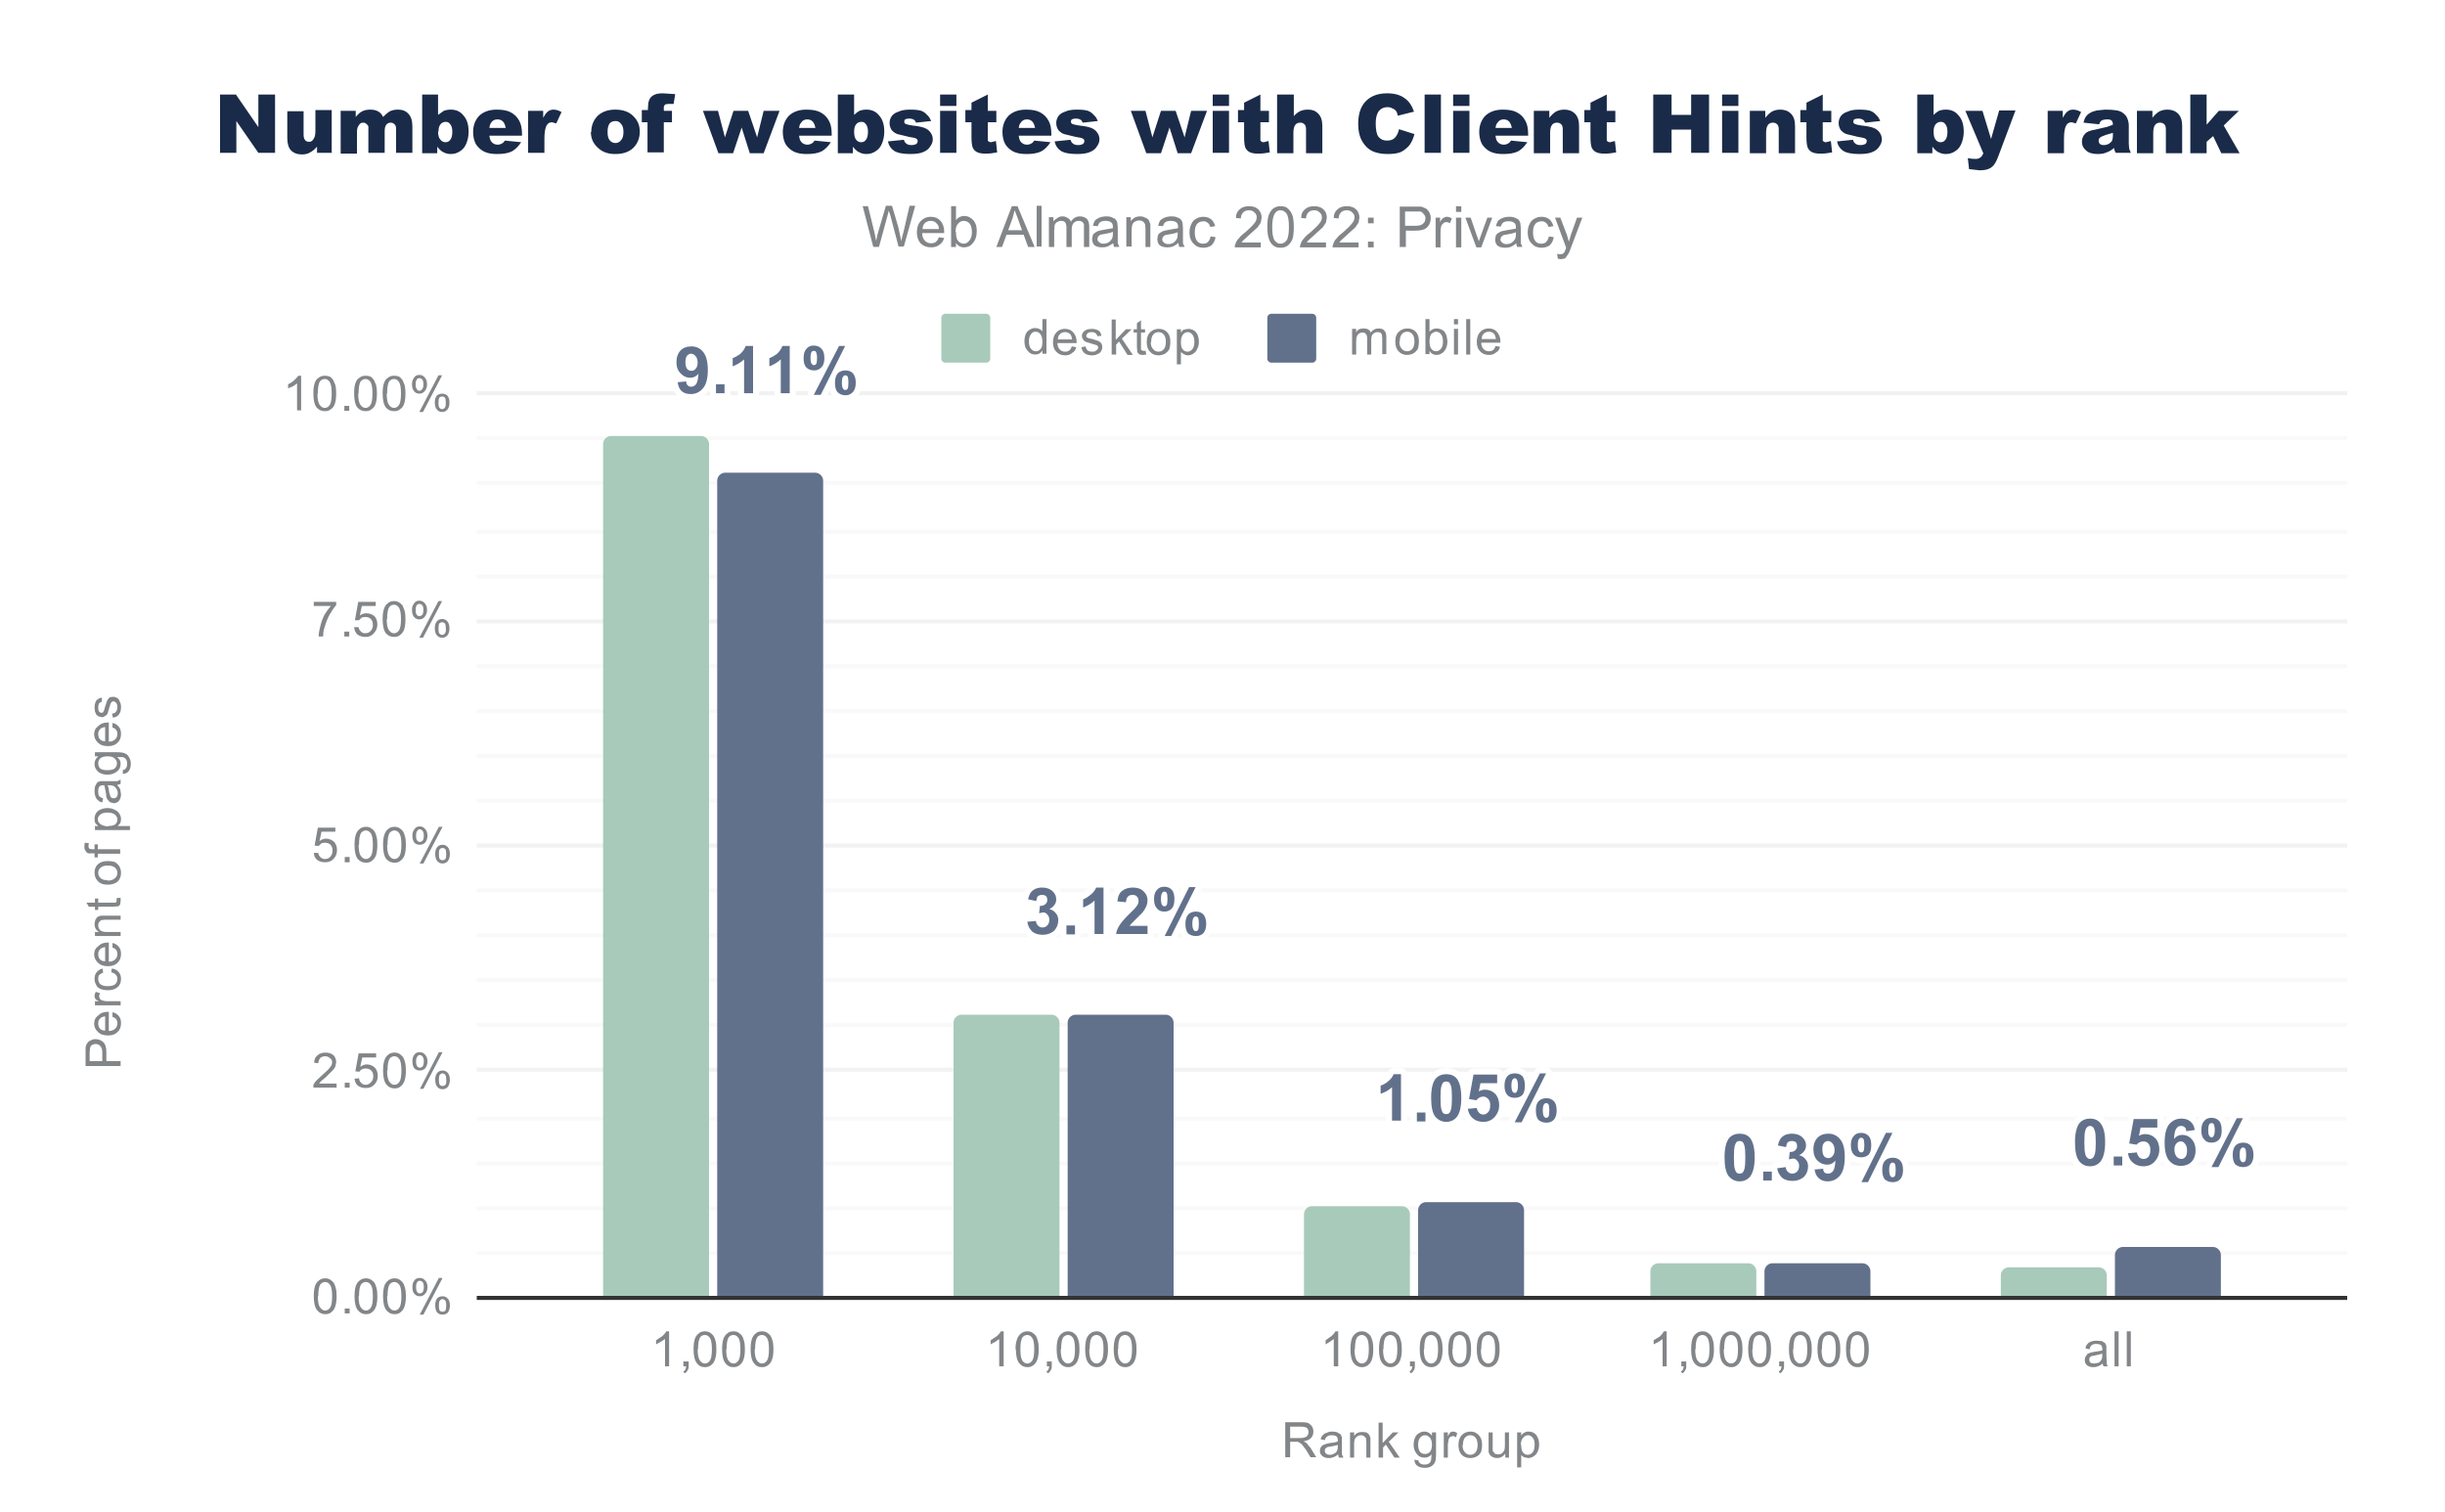 <svg xmlns="http://www.w3.org/2000/svg" width="600" height="371" fill="none" stroke-linecap="square" stroke-miterlimit="10"><path fill="#fff" d="M0 0h600v371H0V0Z"/><path stroke="#333" stroke-linecap="butt" d="M117.5 318.5h458"/><path stroke="#f2f2f2" stroke-linecap="butt" d="M117.5 262.5h458m-458-55h458m-458-55h458m-458-56h458"/><path stroke="#f9f9f9" stroke-linecap="butt" d="M117.5 307.5h458m-458-11h458m-458-11h458m-458-11h458m-458-23h458m-458-11h458m-458-11h458m-458-11h458m-458-22h458m-458-11h458m-458-11h458m-458-11h458m-458-22h458m-458-11h458m-458-12h458m-458-11h458"/><clipPath id="a"><path d="M117.5 96.8h458v221.5h-458V96.8Z"/></clipPath><path d="M174 318h-26V109a2 2 0 0 1 2-2h22a2 2 0 0 1 2 2Z" clip-path="url(#a)"/><path fill="#a8caba" d="M174 318h-26V109a2 2 0 0 1 2-2h22a2 2 0 0 1 2 2Z" clip-path="url(#a)"/><path d="M260 318h-26v-67a2 2 0 0 1 2-2h22a2 2 0 0 1 2 2Z" clip-path="url(#a)"/><path fill="#a8caba" d="M260 318h-26v-67a2 2 0 0 1 2-2h22a2 2 0 0 1 2 2Z" clip-path="url(#a)"/><path d="M346 318h-26v-20a2 2 0 0 1 2-2h22a2 2 0 0 1 2 2Z" clip-path="url(#a)"/><path fill="#a8caba" d="M346 318h-26v-20a2 2 0 0 1 2-2h22a2 2 0 0 1 2 2Z" clip-path="url(#a)"/><path d="M431 318h-26v-6a2 2 0 0 1 2-2h22a2 2 0 0 1 2 2Z" clip-path="url(#a)"/><path fill="#a8caba" d="M431 318h-26v-6a2 2 0 0 1 2-2h22a2 2 0 0 1 2 2Z" clip-path="url(#a)"/><path d="M517 318h-26v-5a2 2 0 0 1 2-2h22a2 2 0 0 1 2 2Z" clip-path="url(#a)"/><path fill="#a8caba" d="M517 318h-26v-5a2 2 0 0 1 2-2h22a2 2 0 0 1 2 2Z" clip-path="url(#a)"/><path d="M202 318h-26V118a2 2 0 0 1 2-2h22a2 2 0 0 1 2 2Z" clip-path="url(#a)"/><path fill="#62718b" d="M202 318h-26V118a2 2 0 0 1 2-2h22a2 2 0 0 1 2 2Z" clip-path="url(#a)"/><path d="M288 318h-26v-67a2 2 0 0 1 2-2h22a2 2 0 0 1 2 2Z" clip-path="url(#a)"/><path fill="#62718b" d="M288 318h-26v-67a2 2 0 0 1 2-2h22a2 2 0 0 1 2 2Z" clip-path="url(#a)"/><path d="M374 318h-26v-21a2 2 0 0 1 2-2h22a2 2 0 0 1 2 2Z" clip-path="url(#a)"/><path fill="#62718b" d="M374 318h-26v-21a2 2 0 0 1 2-2h22a2 2 0 0 1 2 2Z" clip-path="url(#a)"/><path d="M459 318h-26v-6a2 2 0 0 1 2-2h22a2 2 0 0 1 2 2Z" clip-path="url(#a)"/><path fill="#62718b" d="M459 318h-26v-6a2 2 0 0 1 2-2h22a2 2 0 0 1 2 2Z" clip-path="url(#a)"/><path d="M545 318h-26v-10a2 2 0 0 1 2-2h22a2 2 0 0 1 2 2Z" clip-path="url(#a)"/><path fill="#62718b" d="M545 318h-26v-10a2 2 0 0 1 2-2h22a2 2 0 0 1 2 2Z" clip-path="url(#a)"/><path stroke="#fff" stroke-linecap="round" stroke-linejoin="round" stroke-width="3" d="m166.2 93.8 2.2-.2q0 .7.4 1 .3.3.8.3.7 0 1.2-.6.5-.7.6-2.6-.8 1-2 1-1.4 0-2.4-1.1-1-1-1-2.7 0-1.8 1-2.9 1-1 2.7-1 1.7 0 2.8 1.3 1.2 1.4 1.2 4.5t-1.2 4.5q-1.2 1.4-3 1.4-1.4 0-2.2-.7-.8-.7-1-2.2Zm5-4.8q0-1-.5-1.6-.5-.6-1.1-.6-.6 0-1 .5t-.4 1.6q0 1 .4 1.6.4.5 1.1.5.6 0 1-.5.5-.5.5-1.5Zm4.5 7.5v-2.2h2.1v2.2h-2.1Zm9.1 0h-2.2v-8.3q-1.2 1.1-2.8 1.7v-2q.8-.3 1.8-1 1-.9 1.4-2h1.8v11.6Zm9 0h-2.2v-8.3q-1.2 1.1-2.8 1.7v-2q.8-.3 1.8-1 1-.9 1.4-2h1.8v11.6Zm3.4-8.6q0-1.6.7-2.3.6-.8 1.8-.8 1.2 0 1.9.8.7.7.7 2.3 0 1.5-.7 2.2-.7.8-1.8.8-1.3 0-2-.8-.6-.7-.6-2.2Zm1.7 0q0 1 .3 1.4.2.3.5.3.4 0 .6-.3.2-.3.2-1.5 0-1-.3-1.5-.1-.2-.5-.2-.3 0-.5.2-.3.4-.3 1.5Zm2.5 9h-1.7l6.2-12h1.5l-6 12Zm3.5-3q0-1.5.7-2.3.7-.7 1.9-.7 1.1 0 1.8.7.7.8.7 2.3 0 1.6-.7 2.3-.7.8-1.8.8-1.2 0-2-.8-.6-.7-.6-2.3Zm1.7 0q0 1.1.3 1.5.2.3.5.3.4 0 .6-.3.2-.4.2-1.5t-.2-1.5q-.2-.3-.6-.3-.3 0-.5.3-.3.4-.3 1.5Z"/><path fill="#62718b" d="m166.2 93.8 2.2-.2q0 .7.4 1 .3.3.8.3.7 0 1.2-.6.5-.7.6-2.6-.8 1-2 1-1.4 0-2.4-1.1-1-1-1-2.7 0-1.8 1-2.9 1-1 2.7-1 1.7 0 2.8 1.3 1.2 1.4 1.2 4.5t-1.2 4.5q-1.2 1.4-3 1.4-1.4 0-2.2-.7-.8-.7-1-2.2Zm5-4.8q0-1-.5-1.6-.5-.6-1.1-.6-.6 0-1 .5t-.4 1.6q0 1 .4 1.6.4.5 1.1.5.6 0 1-.5.5-.5.5-1.5Zm4.5 7.5v-2.2h2.1v2.2h-2.1Zm9.1 0h-2.2v-8.3q-1.2 1.1-2.8 1.7v-2q.8-.3 1.8-1 1-.9 1.4-2h1.8v11.6Zm9 0h-2.2v-8.3q-1.2 1.1-2.8 1.7v-2q.8-.3 1.8-1 1-.9 1.4-2h1.8v11.6Zm3.4-8.6q0-1.6.7-2.3.6-.8 1.8-.8 1.2 0 1.9.8.7.7.7 2.3 0 1.5-.7 2.2-.7.8-1.8.8-1.3 0-2-.8-.6-.7-.6-2.2Zm1.7 0q0 1 .3 1.4.2.3.5.3.4 0 .6-.3.2-.3.2-1.5 0-1-.3-1.5-.1-.2-.5-.2-.3 0-.5.2-.3.4-.3 1.5Zm2.5 9h-1.7l6.2-12h1.5l-6 12Zm3.5-3q0-1.5.7-2.3.7-.7 1.9-.7 1.1 0 1.8.7.7.8.7 2.3 0 1.6-.7 2.3-.7.8-1.8.8-1.2 0-2-.8-.6-.7-.6-2.3Zm1.7 0q0 1.1.3 1.5.2.3.5.3.4 0 .6-.3.2-.4.2-1.5t-.2-1.5q-.2-.3-.6-.3-.3 0-.5.3-.3.4-.3 1.5Z"/><path stroke="#fff" stroke-linecap="round" stroke-linejoin="round" stroke-width="3" d="m252.1 226.2 2.1-.2q.1.8.6 1.2.4.4 1 .4.7 0 1.2-.5t.5-1.4q0-.8-.5-1.3-.4-.5-1-.5l-1 .2.2-1.8q.9 0 1.3-.4.5-.4.5-1 0-.7-.3-1-.4-.3-1-.3-.5 0-1 .3-.3.4-.4 1.2l-2-.4q.2-1 .6-1.6.4-.6 1.2-1 .8-.3 1.7-.3 1.6 0 2.6 1 .8.8.8 1.9 0 1.5-1.7 2.4 1 .2 1.6 1 .6.7.6 1.7 0 1.5-1 2.6-1.2 1-2.8 1-1.6 0-2.6-.8-1-1-1.2-2.4Zm9.6 3v-2.1h2.1v2.2h-2.1Zm9.1 0h-2.2V221q-1.2 1.1-2.8 1.7v-2q.8-.3 1.8-1.1t1.4-1.8h1.8v11.5Zm10.8-2v2h-7.7q.1-1 .8-2.1.6-1 2.4-2.8 1.5-1.4 1.8-1.9.5-.6.5-1.3 0-.7-.4-1.1-.4-.4-1-.4-.8 0-1.2.4-.4.4-.5 1.4l-2.1-.2q.2-1.9 1.2-2.6 1-.8 2.6-.8 1.7 0 2.6.9 1 .9 1 2.2 0 .8-.3 1.5t-.9 1.5l-1.4 1.4-1.3 1.3-.5.6h4.4Zm1.6-6.6q0-1.5.7-2.2.6-.8 1.8-.8 1.2 0 1.9.8.6.7.6 2.2 0 1.6-.6 2.3-.7.8-1.9.8t-1.8-.8q-.7-.7-.7-2.3Zm1.7 0q0 1.1.3 1.5.2.3.5.3.4 0 .6-.3.2-.4.2-1.5t-.2-1.5q-.2-.3-.6-.3-.3 0-.5.3-.3.4-.3 1.5Zm2.5 9.1h-1.6l6-12h1.6l-6 12Zm3.5-3q0-1.5.7-2.3.7-.7 1.9-.7 1.1 0 1.8.7.7.8.7 2.3 0 1.5-.7 2.3-.7.7-1.8.7-1.2 0-2-.7-.6-.8-.6-2.3Zm1.7 0q0 1 .3 1.5.2.3.5.3.4 0 .6-.3.2-.4.2-1.5t-.2-1.5q-.2-.3-.6-.3-.3 0-.5.3-.3.4-.3 1.5Z"/><path fill="#62718b" d="m252.1 226.2 2.1-.2q.1.8.6 1.2.4.4 1 .4.7 0 1.2-.5t.5-1.4q0-.8-.5-1.3-.4-.5-1-.5l-1 .2.2-1.8q.9 0 1.3-.4.5-.4.5-1 0-.7-.3-1-.4-.3-1-.3-.5 0-1 .3-.3.4-.4 1.2l-2-.4q.2-1 .6-1.6.4-.6 1.2-1 .8-.3 1.7-.3 1.6 0 2.6 1 .8.8.8 1.9 0 1.5-1.7 2.4 1 .2 1.6 1 .6.7.6 1.7 0 1.5-1 2.6-1.2 1-2.8 1-1.6 0-2.6-.8-1-1-1.2-2.4Zm9.6 3v-2.1h2.1v2.2h-2.1Zm9.1 0h-2.2V221q-1.2 1.1-2.8 1.7v-2q.8-.3 1.8-1.1t1.4-1.8h1.8v11.5Zm10.8-2v2h-7.7q.1-1 .8-2.1.6-1 2.4-2.8 1.5-1.4 1.8-1.9.5-.6.5-1.3 0-.7-.4-1.1-.4-.4-1-.4-.8 0-1.2.4-.4.4-.5 1.4l-2.1-.2q.2-1.9 1.2-2.6 1-.8 2.6-.8 1.7 0 2.6.9 1 .9 1 2.2 0 .8-.3 1.5t-.9 1.5l-1.4 1.4-1.3 1.3-.5.6h4.4Zm1.6-6.6q0-1.5.7-2.2.6-.8 1.8-.8 1.2 0 1.9.8.6.7.6 2.2 0 1.6-.6 2.3-.7.8-1.9.8t-1.8-.8q-.7-.7-.7-2.3Zm1.7 0q0 1.1.3 1.5.2.3.5.3.4 0 .6-.3.2-.4.2-1.5t-.2-1.5q-.2-.3-.6-.3-.3 0-.5.3-.3.4-.3 1.5Zm2.5 9.1h-1.6l6-12h1.6l-6 12Zm3.5-3q0-1.5.7-2.3.7-.7 1.9-.7 1.1 0 1.8.7.7.8.7 2.3 0 1.5-.7 2.3-.7.7-1.8.7-1.2 0-2-.7-.6-.8-.6-2.3Zm1.7 0q0 1 .3 1.5.2.3.5.3.4 0 .6-.3.2-.4.2-1.5t-.2-1.5q-.2-.3-.6-.3-.3 0-.5.3-.3.4-.3 1.5Z"/><path stroke="#fff" stroke-linecap="round" stroke-linejoin="round" stroke-width="3" d="M343.8 275h-2.2v-8.2q-1.2 1.1-2.8 1.6v-2q.8-.2 1.8-1t1.4-1.8h1.8V275Zm3.9 0v-2h2.1v2.2h-2.1Zm7.2-11.4q1.7 0 2.6 1.1 1.1 1.4 1.1 4.7t-1.1 4.7q-1 1.2-2.6 1.2t-2.7-1.3q-1-1.3-1-4.6t1.1-4.7q1-1.1 2.6-1.1Zm0 1.8q-.4 0-.7.2-.3.3-.5 1-.2.8-.2 2.8 0 2 .2 2.8.2.7.5 1 .3.2.7.2.4 0 .7-.2.3-.3.5-1 .2-.8.2-2.8 0-2-.2-2.8-.2-.7-.5-1-.3-.2-.7-.2Zm5.3 6.7 2.2-.2q.1.7.6 1.2.4.4 1 .4.7 0 1.2-.6.5-.5.5-1.7 0-1-.5-1.5-.5-.6-1.2-.6-1 0-1.7.9l-1.8-.3 1.1-6h5.8v2.1h-4.1l-.4 2q.8-.4 1.5-.4 1.5 0 2.5 1 1 1.1 1 2.8 0 1.4-.8 2.5-1.1 1.6-3.1 1.6-1.6 0-2.6-.9t-1.2-2.3Zm9-5.7q0-1.5.7-2.3.6-.7 1.8-.7 1.2 0 1.9.7.6.8.6 2.3 0 1.6-.6 2.3-.7.7-1.9.7t-1.8-.7q-.7-.7-.7-2.3Zm1.7 0q0 1.1.3 1.5.2.3.5.3.4 0 .5-.3.3-.4.3-1.5t-.3-1.5q-.1-.3-.5-.3-.3 0-.5.3-.3.4-.3 1.5Zm2.5 9h-1.7l6.2-12h1.5l-6 12Zm3.5-3q0-1.5.7-2.2.7-.7 1.9-.7 1.1 0 1.8.7t.7 2.3q0 1.5-.7 2.3-.7.7-1.8.7-1.2 0-2-.7-.6-.8-.6-2.3Zm1.7 0q0 1.2.3 1.6.2.3.5.3.4 0 .6-.3.2-.4.2-1.5t-.2-1.5q-.2-.3-.6-.3-.3 0-.5.3-.3.4-.3 1.5Z"/><path fill="#62718b" d="M343.8 275h-2.2v-8.2q-1.2 1.1-2.8 1.6v-2q.8-.2 1.8-1t1.4-1.8h1.8V275Zm3.9 0v-2h2.1v2.2h-2.1Zm7.2-11.4q1.7 0 2.6 1.1 1.1 1.4 1.1 4.7t-1.1 4.7q-1 1.2-2.6 1.2t-2.7-1.3q-1-1.3-1-4.6t1.1-4.7q1-1.1 2.6-1.1Zm0 1.8q-.4 0-.7.2-.3.3-.5 1-.2.8-.2 2.8 0 2 .2 2.8.2.7.5 1 .3.2.7.2.4 0 .7-.2.3-.3.5-1 .2-.8.2-2.8 0-2-.2-2.8-.2-.7-.5-1-.3-.2-.7-.2Zm5.3 6.7 2.2-.2q.1.7.6 1.2.4.4 1 .4.7 0 1.2-.6.5-.5.5-1.7 0-1-.5-1.5-.5-.6-1.2-.6-1 0-1.7.9l-1.8-.3 1.1-6h5.8v2.1h-4.1l-.4 2q.8-.4 1.5-.4 1.5 0 2.5 1 1 1.1 1 2.8 0 1.4-.8 2.5-1.1 1.6-3.1 1.6-1.6 0-2.6-.9t-1.2-2.3Zm9-5.7q0-1.5.7-2.3.6-.7 1.8-.7 1.2 0 1.9.7.6.8.6 2.3 0 1.6-.6 2.3-.7.7-1.9.7t-1.8-.7q-.7-.7-.7-2.3Zm1.7 0q0 1.1.3 1.5.2.3.5.3.4 0 .5-.3.3-.4.3-1.5t-.3-1.5q-.1-.3-.5-.3-.3 0-.5.3-.3.4-.3 1.5Zm2.5 9h-1.7l6.2-12h1.5l-6 12Zm3.5-3q0-1.5.7-2.2.7-.7 1.9-.7 1.1 0 1.8.7t.7 2.3q0 1.5-.7 2.3-.7.7-1.8.7-1.2 0-2-.7-.6-.8-.6-2.3Zm1.7 0q0 1.2.3 1.6.2.3.5.3.4 0 .6-.3.2-.4.2-1.5t-.2-1.5q-.2-.3-.6-.3-.3 0-.5.3-.3.4-.3 1.5Z"/><path stroke="#fff" stroke-linecap="round" stroke-linejoin="round" stroke-width="3" d="M426.9 278.2q1.7 0 2.6 1.1 1.1 1.5 1.1 4.7t-1.1 4.7q-1 1.2-2.6 1.2t-2.7-1.3q-1-1.3-1-4.6 0-3.2 1.1-4.7 1-1.1 2.6-1.1Zm0 1.8q-.4 0-.7.2-.3.3-.5 1-.2.8-.2 2.8 0 2 .2 2.8.2.7.5 1 .3.2.7.2.4 0 .7-.2.3-.3.5-1 .2-.8.2-2.8 0-2-.2-2.8-.2-.7-.5-1-.3-.2-.7-.2Zm5.8 9.7v-2.2h2.1v2.2h-2.1Zm3.4-3 2.1-.3q.1.8.6 1.2.4.4 1 .4.7 0 1.2-.5t.5-1.4q0-.8-.5-1.3-.4-.5-1-.5l-1 .2.2-1.8q.9 0 1.3-.4.5-.4.5-1 0-.7-.3-1-.4-.3-1-.3-.5 0-1 .3-.3.4-.4 1.2l-2-.4q.2-1 .6-1.6.4-.6 1.2-1 .8-.3 1.7-.3 1.6 0 2.6 1 .8.8.8 1.9 0 1.5-1.7 2.4 1 .2 1.6 1 .6.7.6 1.7 0 1.5-1 2.6-1.2 1-2.8 1-1.6 0-2.6-.8-1-1-1.2-2.4Zm9.1.3 2.2-.2q0 .6.4 1 .3.2.8.2.7 0 1.2-.6t.6-2.6q-.8 1-2 1-1.4 0-2.4-1t-1-2.8q0-1.7 1-2.8 1-1 2.7-1 1.7 0 2.8 1.3 1.2 1.3 1.2 4.4 0 3.2-1.2 4.6-1.2 1.4-3 1.4-1.4 0-2.2-.8-.8-.7-1-2.1Zm5-4.8q0-1-.5-1.6-.5-.6-1.1-.6-.6 0-1 .5-.4.4-.4 1.5t.4 1.7q.4.5 1.1.5.6 0 1-.5.5-.5.5-1.5Zm4-1.2q0-1.5.7-2.2.6-.8 1.8-.8 1.2 0 1.9.8.6.7.6 2.2 0 1.6-.6 2.3-.7.7-1.9.7t-1.8-.7q-.7-.7-.7-2.3Zm1.7 0q0 1.1.3 1.5.2.3.5.3.4 0 .6-.3.2-.4.2-1.5t-.2-1.5q-.2-.3-.6-.3-.3 0-.5.3-.3.4-.3 1.5Zm2.5 9.1h-1.6l6-12.1h1.6l-6 12.1Zm3.5-3q0-1.6.7-2.3.7-.7 1.9-.7 1.1 0 1.8.7t.7 2.3q0 1.5-.7 2.3-.7.7-1.8.7-1.2 0-2-.7-.6-.8-.6-2.3Zm1.7 0q0 1 .3 1.5.2.3.5.3.4 0 .6-.3.2-.4.2-1.5t-.2-1.5q-.2-.3-.6-.3-.3 0-.5.3-.3.4-.3 1.5Z"/><path fill="#62718b" d="M426.9 278.2q1.7 0 2.6 1.1 1.1 1.5 1.1 4.7t-1.1 4.7q-1 1.2-2.6 1.2t-2.7-1.3q-1-1.3-1-4.6 0-3.2 1.1-4.7 1-1.1 2.6-1.1Zm0 1.8q-.4 0-.7.2-.3.3-.5 1-.2.8-.2 2.8 0 2 .2 2.8.2.7.5 1 .3.2.7.2.4 0 .7-.2.3-.3.5-1 .2-.8.2-2.8 0-2-.2-2.8-.2-.7-.5-1-.3-.2-.7-.2Zm5.8 9.7v-2.2h2.1v2.2h-2.1Zm3.4-3 2.1-.3q.1.8.6 1.2.4.4 1 .4.7 0 1.2-.5t.5-1.4q0-.8-.5-1.3-.4-.5-1-.5l-1 .2.2-1.8q.9 0 1.3-.4.5-.4.5-1 0-.7-.3-1-.4-.3-1-.3-.5 0-1 .3-.3.4-.4 1.2l-2-.4q.2-1 .6-1.6.4-.6 1.2-1 .8-.3 1.7-.3 1.6 0 2.6 1 .8.8.8 1.9 0 1.5-1.7 2.4 1 .2 1.6 1 .6.7.6 1.7 0 1.5-1 2.6-1.2 1-2.8 1-1.6 0-2.6-.8-1-1-1.2-2.4Zm9.1.3 2.2-.2q0 .6.4 1 .3.2.8.2.7 0 1.2-.6t.6-2.6q-.8 1-2 1-1.4 0-2.4-1t-1-2.8q0-1.7 1-2.8 1-1 2.7-1 1.7 0 2.8 1.3 1.2 1.3 1.2 4.4 0 3.2-1.2 4.6-1.2 1.4-3 1.4-1.4 0-2.2-.8-.8-.7-1-2.1Zm5-4.8q0-1-.5-1.6-.5-.6-1.1-.6-.6 0-1 .5-.4.4-.4 1.5t.4 1.7q.4.5 1.1.5.6 0 1-.5.5-.5.5-1.5Zm4-1.2q0-1.5.7-2.2.6-.8 1.8-.8 1.2 0 1.9.8.6.7.6 2.2 0 1.6-.6 2.3-.7.7-1.9.7t-1.8-.7q-.7-.7-.7-2.3Zm1.7 0q0 1.1.3 1.5.2.3.5.3.4 0 .6-.3.2-.4.2-1.5t-.2-1.5q-.2-.3-.6-.3-.3 0-.5.3-.3.4-.3 1.5Zm2.5 9.1h-1.6l6-12.1h1.6l-6 12.1Zm3.5-3q0-1.6.7-2.3.7-.7 1.9-.7 1.1 0 1.8.7t.7 2.3q0 1.5-.7 2.3-.7.7-1.8.7-1.2 0-2-.7-.6-.8-.6-2.3Zm1.7 0q0 1 .3 1.5.2.3.5.3.4 0 .6-.3.2-.4.2-1.5t-.2-1.5q-.2-.3-.6-.3-.3 0-.5.3-.3.4-.3 1.5Z"/><path stroke="#fff" stroke-linecap="round" stroke-linejoin="round" stroke-width="3" d="M512.9 274.5q1.7 0 2.6 1.2 1.1 1.4 1.1 4.6t-1.1 4.7q-1 1.2-2.6 1.2-1.7 0-2.7-1.3-1-1.3-1-4.6 0-3.2 1.1-4.7 1-1.1 2.6-1.1Zm0 1.8q-.4 0-.7.3-.3.2-.5.9-.2.8-.2 2.8 0 2 .2 2.8.2.8.5 1 .3.3.7.3.4 0 .7-.3.3-.3.5-1 .2-.8.2-2.8 0-2-.2-2.7t-.5-1q-.3-.3-.7-.3Zm5.8 9.7v-2.2h2.1v2.2h-2.1Zm3.5-3 2.2-.2q.1.7.6 1.2.4.4 1 .4.7 0 1.2-.5.5-.6.5-1.7 0-1-.5-1.6-.5-.5-1.2-.5-1 0-1.7.8l-1.8-.3 1.1-6h5.8v2.1h-4.1l-.4 2q.8-.4 1.5-.4 1.5 0 2.5 1 1 1.1 1 2.8 0 1.4-.8 2.5-1.1 1.6-3.1 1.6-1.6 0-2.6-.9-1-.8-1.2-2.3Zm16.4-5.7-2.1.3q0-.7-.4-1-.3-.3-.9-.3-.7 0-1.1.6-.5.6-.6 2.6.8-1 2-1 1.4 0 2.3 1 1 1.1 1 2.8 0 1.7-1 2.8-1 1-2.6 1-1.8 0-2.9-1.3-1.1-1.3-1.1-4.4 0-3.1 1.1-4.5 1.2-1.4 3-1.4 1.4 0 2.2.7.9.7 1.1 2.1Zm-5 4.8q0 1 .5 1.7.5.6 1.2.6.6 0 1-.5t.4-1.6q0-1.1-.5-1.6-.4-.6-1-.6-.7 0-1.1.5-.5.5-.5 1.5Zm6.6-4.7q0-1.6.7-2.3.6-.8 1.8-.8 1.2 0 1.9.8.6.7.6 2.3 0 1.5-.6 2.2-.7.8-1.9.8t-1.8-.8q-.7-.7-.7-2.2Zm1.7 0q0 1 .3 1.4.2.3.5.3.4 0 .5-.3.3-.4.3-1.5 0-1-.3-1.5-.1-.2-.5-.2-.3 0-.5.2-.3.4-.3 1.5Zm2.5 9h-1.7l6.2-12h1.5l-6 12Zm3.5-3q0-1.5.7-2.3.7-.7 1.9-.7 1.1 0 1.8.7.7.8.7 2.3 0 1.5-.7 2.3-.7.7-1.8.7-1.2 0-2-.7-.6-.8-.6-2.3Zm1.7 0q0 1.1.3 1.5.2.3.5.3.4 0 .6-.3.2-.4.2-1.5t-.2-1.5q-.2-.3-.6-.3-.3 0-.5.3-.3.4-.3 1.5Z"/><path fill="#62718b" d="M512.9 274.5q1.7 0 2.6 1.2 1.1 1.4 1.1 4.6t-1.1 4.7q-1 1.2-2.6 1.2-1.7 0-2.7-1.3-1-1.3-1-4.6 0-3.2 1.1-4.7 1-1.1 2.6-1.1Zm0 1.8q-.4 0-.7.3-.3.2-.5.9-.2.8-.2 2.8 0 2 .2 2.8.2.8.5 1 .3.3.7.3.4 0 .7-.3.3-.3.5-1 .2-.8.2-2.8 0-2-.2-2.7t-.5-1q-.3-.3-.7-.3Zm5.8 9.7v-2.2h2.1v2.2h-2.1Zm3.5-3 2.2-.2q.1.7.6 1.2.4.4 1 .4.7 0 1.2-.5.5-.6.5-1.7 0-1-.5-1.6-.5-.5-1.2-.5-1 0-1.7.8l-1.8-.3 1.1-6h5.8v2.1h-4.1l-.4 2q.8-.4 1.5-.4 1.5 0 2.5 1 1 1.1 1 2.8 0 1.4-.8 2.5-1.1 1.6-3.1 1.6-1.6 0-2.6-.9-1-.8-1.2-2.3Zm16.4-5.7-2.1.3q0-.7-.4-1-.3-.3-.9-.3-.7 0-1.1.6-.5.6-.6 2.6.8-1 2-1 1.4 0 2.3 1 1 1.1 1 2.8 0 1.7-1 2.8-1 1-2.6 1-1.8 0-2.9-1.3-1.1-1.3-1.1-4.4 0-3.1 1.1-4.5 1.2-1.4 3-1.4 1.4 0 2.2.7.9.7 1.1 2.1Zm-5 4.8q0 1 .5 1.7.5.6 1.2.6.6 0 1-.5t.4-1.6q0-1.1-.5-1.6-.4-.6-1-.6-.7 0-1.1.5-.5.5-.5 1.5Zm6.6-4.7q0-1.6.7-2.3.6-.8 1.8-.8 1.2 0 1.9.8.6.7.6 2.3 0 1.5-.6 2.2-.7.8-1.9.8t-1.8-.8q-.7-.7-.7-2.2Zm1.7 0q0 1 .3 1.4.2.3.5.3.4 0 .5-.3.3-.4.3-1.5 0-1-.3-1.5-.1-.2-.5-.2-.3 0-.5.2-.3.4-.3 1.5Zm2.5 9h-1.7l6.2-12h1.5l-6 12Zm3.5-3q0-1.5.7-2.3.7-.7 1.9-.7 1.1 0 1.8.7.7.8.7 2.3 0 1.5-.7 2.3-.7.7-1.8.7-1.2 0-2-.7-.6-.8-.6-2.3Zm1.7 0q0 1.1.3 1.5.2.3.5.3.4 0 .6-.3.2-.4.2-1.5t-.2-1.5q-.2-.3-.6-.3-.3 0-.5.3-.3.4-.3 1.5Z"/><path fill="#838689" d="M315.4 357.7V349h3.9q1.1 0 1.7.2.6.3 1 .9.3.5.3 1.2 0 1-.6 1.6-.6.6-1.8.8l.7.4 1 1.2 1.4 2.3h-1.4l-1.1-1.8-.9-1.2q-.3-.4-.6-.5l-.5-.3h-1.9v3.8h-1.2Zm1.2-4.8h2.4q.8 0 1.2-.2.5-.1.7-.5.2-.3.2-.8 0-.6-.4-1-.5-.3-1.4-.3h-2.7v2.8Zm11.8 4q-.6.5-1.2.7-.5.2-1.1.2-1 0-1.6-.5-.6-.5-.6-1.2 0-.5.2-.9t.6-.6l.8-.3.9-.2q1.3-.1 1.9-.4v-.2q0-.7-.3-1-.4-.3-1.2-.3-.8 0-1.1.3-.4.2-.6.9l-1-.2q.1-.6.5-1 .3-.4 1-.6.5-.3 1.3-.3t1.3.2l.8.5.3.7v4.2l.4.8h-1.1q-.2-.3-.2-.8Zm-.1-2.3-1.8.4q-.6 0-.9.2l-.4.3-.1.5q0 .4.3.7.3.3 1 .3.5 0 1-.3.5-.2.7-.7.2-.4.2-1v-.4Zm3 3v-6.1h1v.9q.6-1 2-1l1 .1q.4.2.7.6l.3.7v4.9h-1v-3.8l-.1-1-.5-.5q-.3-.2-.7-.2-.7 0-1.2.5-.5.4-.5 1.6v3.4h-1Zm7 0v-8.5h1v5l2.5-2.6h1.4l-2.4 2.3 2.7 3.9h-1.3l-2.1-3.2-.7.7v2.5h-1.1Zm8.8.6 1 .2q0 .4.4.7.4.3 1 .3.8 0 1.2-.3.4-.3.5-.9l.1-1.3q-.7.8-1.7.8-1.3 0-2-1-.7-.9-.7-2.1 0-1 .3-1.7.3-.8 1-1.2.6-.4 1.4-.4 1 0 1.8 1v-.8h1v5.4q0 1.4-.3 2-.3.6-1 1-.6.3-1.5.3-1.1 0-1.8-.5t-.7-1.5Zm.9-3.7q0 1.2.5 1.8.4.5 1.2.5.7 0 1.2-.5.5-.6.5-1.8 0-1.1-.5-1.7-.5-.6-1.2-.6t-1.2.6q-.5.6-.5 1.7Zm6.3 3.2v-6.2h1v1q.3-.7.6-1 .3-.2.7-.2.5 0 1 .4l-.3 1q-.4-.3-.8-.3l-.6.2q-.3.2-.4.6l-.2 1.2v3.3h-1Zm3.6-3.1q0-1.7 1-2.6.8-.7 2-.7t2 .9q.8.8.8 2.3 0 1.2-.3 1.9-.4.7-1 1-.8.4-1.6.4-1.3 0-2.1-.8t-.8-2.4Zm1 0q0 1.2.6 1.8.5.6 1.3.6t1.3-.6q.5-.6.5-1.8 0-1.2-.5-1.8-.5-.6-1.3-.6t-1.3.6q-.5.6-.5 1.8Zm10.5 3.1v-1q-.8 1.1-2 1.1-.6 0-1-.2-.5-.2-.7-.5-.3-.3-.4-.8v-4.8h1v4.5l.5.7q.3.2.8.2t.9-.2q.4-.3.6-.7.2-.4.2-1.2v-3.3h1v6.2h-1Zm2.9 2.4v-8.6h1v.8q.3-.5.7-.7.5-.3 1-.3.9 0 1.5.4t.9 1.2q.3.7.3 1.6 0 1-.4 1.8-.3.7-1 1.1-.6.4-1.3.4l-1-.2-.7-.5v3h-1Zm1-5.5q0 1.2.4 1.8.5.6 1.2.6t1.2-.6q.5-.6.5-1.9 0-1.2-.5-1.7-.5-.6-1.1-.6-.7 0-1.2.6-.6.6-.6 1.8Zm-343.8-93H21V257q.1-.6.4-1 .3-.5.9-.7.5-.3 1.1-.3 1.1 0 1.9.7.8.7.8 2.5v2.2h3.5v1.2Zm-4.4-1.2v-2.2q0-1-.5-1.5-.4-.5-1.1-.5-.6 0-1 .3-.3.2-.4.7l-.1 1v2.2h3Zm2.5-11v-1q1 .2 1.6 1 .5.6.5 1.7 0 1.4-.9 2.2-.8.8-2.3.8-1.6 0-2.4-.8-1-.9-1-2.1 0-1.3 1-2 .8-.9 2.3-.9h.3v4.7q1 0 1.6-.6.5-.5.5-1.3 0-.6-.3-1t-1-.6Zm-1.8 3.5v-3.5q-.7.1-1.1.4-.6.5-.6 1.3t.4 1.3q.5.5 1.3.5Zm3.8-6.2h-6.3v-1h1q-.7-.3-.9-.6-.2-.3-.2-.7 0-.5.3-1l1 .3-.2.8.2.6q.2.3.6.4.5.2 1.2.2h3.3v1Zm-2.3-8 .1-1q1 0 1.7.8.6.7.6 1.7 0 1.3-.8 2-.9.8-2.4.8-1 0-1.8-.3t-1.1-1q-.4-.7-.4-1.5 0-1 .5-1.6.5-.7 1.5-.9l.1 1q-.6.2-1 .6-.2.3-.2.9 0 .8.5 1.3.6.5 1.8.5 1.3 0 1.9-.5.5-.5.5-1.3 0-.6-.4-1-.3-.4-1.1-.6Zm.3-6.2v-1.1q1 .2 1.6 1 .5.6.5 1.7 0 1.4-.9 2.2-.8.8-2.3.8-1.6 0-2.4-.8-1-.9-1-2.1 0-1.3 1-2 .8-.9 2.3-.9h.3v4.7q1 0 1.6-.6.5-.5.5-1.3 0-.6-.3-1t-1-.6Zm-1.8 3.4v-3.5q-.7.1-1.1.4-.6.5-.6 1.3t.4 1.3q.5.5 1.3.5Zm3.8-6.2h-6.3v-1h1q-1.1-.6-1.1-2l.2-1 .5-.7.8-.3h4.9v1h-3.8l-1 .1-.5.5q-.2.3-.2.7 0 .7.4 1.2.5.5 1.6.5h3.5v1Zm-1-9.3 1-.1v.8l-.1.8q-.2.4-.5.5l-1.3.1h-3.6v.8h-.8v-.8h-1.5l-.6-1h2.1v-1h.8v1h4.3l.2-.3v-.8Zm-2.2-3.3q-1.7 0-2.5-1-.7-.8-.7-2t.8-2q.9-.8 2.3-.8 1.3 0 2 .3.6.4 1 1 .4.8.4 1.6 0 1.3-.8 2.1-.9.8-2.5.8Zm0-1q1.2 0 1.8-.6.6-.5.6-1.3t-.6-1.3q-.6-.5-1.8-.5-1.1 0-1.7.5-.6.5-.6 1.3t.6 1.3q.5.5 1.7.5Zm3.2-6.6H24v.9h-.8v-1h-1.6q-.4-.2-.6-.6-.3-.4-.3-1l.1-1 1 .1-.1.6q0 .5.2.7.2.2.8.2h.5v-1.2h.8v1.2h5.5v1Zm2.3-5.8h-8.6v-1h.8l-.7-.7q-.2-.4-.2-1 0-.9.4-1.5t1.2-.9q.7-.3 1.6-.3 1 0 1.7.4.8.3 1.2 1 .4.6.4 1.3 0 .6-.2 1l-.6.7h3v1Zm-5.4-1q1.2 0 1.8-.4.5-.5.5-1.2t-.6-1.2q-.6-.5-1.8-.5-1.2 0-1.8.5-.6.5-.6 1.2 0 .6.6 1.1t1.9.6Zm2.3-10q.5.5.7 1l.2 1.2q0 1-.5 1.6-.5.6-1.3.6l-.8-.2q-.4-.2-.6-.6-.3-.3-.4-.7l-.1-1-.4-1.9h-.3q-.6 0-.9.3-.3.4-.3 1.2 0 .8.2 1.1.3.4 1 .6l-.2 1q-.7-.1-1-.5-.5-.3-.7-1-.2-.5-.2-1.3t.2-1.3l.4-.7q.3-.3.8-.4h4.2l.8-.4v1.1l-.8.2Zm-2.4 0q.3.6.4 1.8l.3.9q0 .2.3.4l.5.1q.4 0 .7-.3.3-.3.3-1 0-.5-.3-1t-.7-.7q-.4-.2-1-.2h-.5Zm3.7-2.8.1-1q.5 0 .7-.4.3-.4.3-1 0-.8-.3-1.2-.3-.4-.8-.5h-1.4q.9.6.9 1.6 0 1.3-1 2t-2.2.7q-.9 0-1.6-.3-.8-.3-1.2-1-.4-.5-.4-1.4 0-1 .9-1.8h-.8v-1h5.4q1.5 0 2 .3.7.3 1 1 .4.6.4 1.5 0 1.2-.5 1.8-.5.7-1.5.7Zm-3.8-.9q1.3 0 1.8-.4.6-.5.6-1.3 0-.7-.6-1.2-.5-.5-1.7-.5t-1.8.5q-.5.5-.5 1.2 0 .8.5 1.3.6.4 1.7.4Zm1.3-10.5v-1.1q1 .2 1.6 1 .5.6.5 1.7 0 1.4-.9 2.2-.8.8-2.3.8-1.6 0-2.4-.8-1-.9-1-2.1 0-1.3 1-2 .8-.9 2.3-.9h.3v4.7q1 0 1.6-.6.5-.5.5-1.3 0-.6-.3-1t-1-.6Zm-1.8 3.4v-3.5q-.7.1-1.1.4-.6.5-.6 1.3t.4 1.3q.5.5 1.3.5Zm1.9-5.8-.2-1q.7 0 1-.5.3-.4.3-1.1 0-.7-.3-1-.3-.4-.7-.4-.3 0-.5.3-.2.2-.4 1l-.5 1.7q-.2.4-.6.6-.4.3-.8.3l-.8-.2q-.4-.2-.6-.5l-.3-.7-.1-1q0-.7.2-1.2.2-.6.6-.8.3-.3 1-.4v1q-.4.1-.7.4-.2.4-.2 1 0 .7.2 1 .2.3.6.3h.3l.3-.5.3-1 .5-1.5.5-.7q.4-.2 1-.2.5 0 1 .3.4.3.6.9.3.5.3 1.3 0 1.2-.5 1.8-.5.7-1.5.8Zm49.3 142q0-1.5.3-2.5.3-.9 1-1.4.6-.5 1.5-.5.7 0 1.2.3t.9.8q.3.5.5 1.3.2.7.2 2 0 1.5-.3 2.4-.3 1-1 1.5-.5.5-1.5.5-1.2 0-2-1t-.8-3.4Zm1 0q0 2.1.6 2.8.5.7 1.2.7t1.2-.7q.5-.7.5-2.8 0-2.1-.5-2.8-.5-.7-1.2-.7t-1.2.6q-.5.8-.5 2.9Zm6.6 4.2v-1.2h1.2v1.2h-1.2Zm2.4-4.2q0-1.5.3-2.5.3-.9 1-1.4.6-.5 1.5-.5.7 0 1.2.3t.9.8q.3.5.5 1.3.2.7.2 2 0 1.5-.3 2.4-.3 1-1 1.5-.5.5-1.5.5-1.2 0-2-1t-.8-3.4Zm1 0q0 2.1.6 2.8.5.7 1.2.7t1.2-.7q.5-.7.5-2.8 0-2.1-.5-2.8-.5-.7-1.2-.7t-1.2.6q-.5.8-.5 2.9Zm6 0q0-1.5.3-2.5.3-.9 1-1.4.6-.5 1.5-.5.7 0 1.2.3t.9.8q.3.5.5 1.3.2.7.2 2 0 1.5-.3 2.4-.3 1-1 1.5-.5.5-1.5.5-1.2 0-2-1t-.8-3.4Zm1 0q0 2.1.6 2.8.5.7 1.2.7t1.2-.7q.5-.7.5-2.8 0-2.1-.5-2.8-.5-.7-1.2-.7t-1.2.6q-.5.8-.5 2.9Zm6.2-2.3q0-1 .5-1.6.4-.6 1.3-.6.8 0 1.3.6.6.5.6 1.7 0 1-.6 1.6-.5.6-1.3.6t-1.3-.6q-.5-.5-.5-1.7Zm1.8-1.5q-.4 0-.6.3-.3.4-.3 1.3 0 .8.3 1.2.2.3.6.3.4 0 .7-.3.3-.4.3-1.3 0-.8-.3-1.2-.3-.3-.7-.3Zm0 8.3 4.7-9h.9l-4.7 9h-.9Zm3.8-2.3q0-1 .4-1.6.5-.6 1.4-.6.8 0 1.3.6.5.5.5 1.7 0 1-.5 1.7-.5.5-1.3.5t-1.3-.5q-.5-.6-.5-1.8Zm1.8-1.5q-.4 0-.7.4-.2.3-.2 1.2 0 .8.2 1.2.3.3.7.3.4 0 .7-.3.2-.4.2-1.3 0-.8-.2-1.1-.3-.4-.7-.4Zm-26-52.9v1h-5.7v-.7q.3-.6.8-1.1l1.4-1.3q1.4-1.2 1.9-1.9.5-.6.5-1.2 0-.7-.5-1-.5-.5-1.2-.5t-1.2.4q-.4.5-.5 1.3l-1-.1q0-1.2.8-1.8.7-.7 2-.7 1.2 0 2 .7.6.7.6 1.7l-.2 1q-.2.5-.7 1l-1.6 1.6-1.2 1-.5.6h4.2Zm2 1v-1.2h1.2v1.2h-1.2Zm2.4-2.2 1.1-.1q.1.8.6 1.2.4.4 1 .4.8 0 1.3-.6.6-.5.6-1.5 0-.9-.5-1.4-.5-.5-1.4-.5-.5 0-.9.2t-.6.6l-1-.1.8-4.4h4.3v1h-3.4l-.5 2.3q.8-.6 1.6-.6 1.1 0 2 .8.7.8.7 2t-.7 2q-.8 1-2.2 1-1.2 0-2-.6-.7-.6-.8-1.7Zm7-2q0-1.5.3-2.4.3-1 1-1.5.6-.5 1.5-.5.7 0 1.2.3t.9.8q.3.5.5 1.3.2.7.2 2 0 1.5-.3 2.4-.3 1-1 1.5-.5.5-1.5.5-1.2 0-2-1t-.8-3.4Zm1 0q0 2.1.6 2.8.5.7 1.2.7t1.2-.7q.5-.7.5-2.8 0-2.1-.5-2.8-.5-.7-1.2-.7t-1.2.6q-.5.8-.5 2.9Zm6.2-2.3q0-1 .5-1.6.4-.6 1.3-.6.8 0 1.3.6.6.6.6 1.7 0 1-.6 1.7-.5.5-1.3.5t-1.3-.5q-.5-.6-.5-1.8Zm1.8-1.5q-.4 0-.6.4-.3.3-.3 1.2 0 .8.3 1.2.2.3.6.3.4 0 .7-.3.3-.4.3-1.3 0-.8-.3-1.1-.3-.4-.7-.4Zm0 8.4 4.7-9.1h.9l-4.7 9h-.9Zm3.8-2.4q0-.9.4-1.5.5-.7 1.4-.7.8 0 1.3.6t.5 1.7q0 1-.5 1.7-.5.6-1.3.6t-1.3-.6q-.5-.6-.5-1.8Zm1.8-1.5q-.4 0-.7.4-.2.3-.2 1.2 0 .8.2 1.2.3.3.7.3.4 0 .7-.3t.2-1.3q0-.8-.2-1.1-.3-.4-.7-.4ZM77 209.3h1.1q.1.7.6 1.1.4.4 1 .4.8 0 1.3-.5.6-.6.6-1.6 0-.9-.5-1.4-.5-.5-1.4-.5-.5 0-.9.2l-.6.6-1-.1.8-4.4h4.3v1h-3.4l-.5 2.3q.8-.6 1.6-.6 1.1 0 2 .8.7.8.7 2t-.7 2q-.8 1-2.2 1-1.2 0-2-.6-.7-.6-.8-1.7Zm7.6 2.3v-1.3h1.2v1.3h-1.2Zm2.4-4.3q0-1.5.3-2.4.3-1 1-1.5.6-.5 1.5-.5.7 0 1.2.3t.9.8q.3.5.5 1.3.2.7.2 2 0 1.5-.3 2.5-.3.9-1 1.4-.5.5-1.5.5-1.2 0-2-.9-.8-1-.8-3.5Zm1 0q0 2.1.6 2.8.5.7 1.2.7t1.2-.7q.5-.7.5-2.8 0-2.1-.5-2.8-.5-.7-1.2-.7t-1.2.6q-.5.8-.5 3Zm6 0q0-1.5.3-2.4.3-1 1-1.5.6-.5 1.5-.5.7 0 1.2.3t.9.8q.3.5.5 1.3.2.7.2 2 0 1.5-.3 2.5-.3.9-1 1.4-.5.5-1.5.5-1.2 0-2-.9-.8-1-.8-3.5Zm1 0q0 2.1.6 2.8.5.7 1.2.7t1.2-.7q.5-.7.5-2.8 0-2.1-.5-2.8-.5-.7-1.2-.7t-1.2.6q-.5.8-.5 3Zm6.2-2.3q0-.9.5-1.5.4-.7 1.3-.7.8 0 1.3.6.6.6.6 1.7 0 1-.6 1.7-.5.5-1.3.5t-1.3-.5q-.5-.6-.5-1.8Zm1.8-1.5q-.4 0-.6.4-.3.3-.3 1.2 0 .9.3 1.2.2.3.6.3.4 0 .7-.3.3-.4.3-1.2 0-.9-.3-1.2-.3-.4-.7-.4Zm0 8.4 4.7-9h.9l-4.7 9h-.9Zm3.8-2.4q0-.9.4-1.5.5-.7 1.4-.7.8 0 1.3.6t.5 1.7q0 1-.5 1.7-.5.6-1.3.6t-1.3-.6q-.5-.6-.5-1.8Zm1.8-1.4q-.4 0-.7.3-.2.3-.2 1.2 0 .9.2 1.2.3.3.7.3.4 0 .7-.3.2-.3.2-1.2 0-.9-.2-1.2-.3-.3-.7-.3ZM77 148.7v-1h5.5v.8q-.8.9-1.6 2.3-.8 1.5-1.2 3-.4 1-.4 2.4h-1.1q0-1 .4-2.5.3-1.4 1-2.8.8-1.3 1.6-2.2H77Zm7.5 7.5V155h1.2v1.2h-1.2Zm2.4-2.3H88q.1.7.6 1.1.4.4 1 .4.8 0 1.3-.5.6-.6.6-1.5 0-1-.5-1.5t-1.4-.5q-.5 0-.9.2l-.6.6h-1l.8-4.5h4.3v1h-3.4l-.5 2.3q.8-.5 1.6-.5 1.1 0 2 .7.7.8.7 2t-.7 2q-.8 1.1-2.2 1.1-1.2 0-2-.6-.7-.7-.8-1.8Zm7-2q0-1.5.3-2.4.3-1 1-1.5.6-.5 1.5-.5.7 0 1.2.3t.9.8l.5 1.3q.2.8.2 2 0 1.5-.3 2.5-.3.9-1 1.4-.5.5-1.5.5-1.2 0-2-.9-.8-1-.8-3.5Zm1 0q0 2.1.6 2.8.5.7 1.2.7t1.2-.7q.5-.7.5-2.8 0-2-.5-2.8-.5-.7-1.2-.7t-1.2.6q-.5.8-.5 3Zm6.2-2.3q0-.9.5-1.5.4-.7 1.3-.7.8 0 1.3.6.6.6.6 1.7 0 1-.6 1.7-.5.6-1.3.6t-1.3-.6q-.5-.6-.5-1.8Zm1.8-1.4q-.4 0-.6.3-.3.3-.3 1.2 0 .9.3 1.2.2.3.6.3.4 0 .7-.3.3-.3.3-1.2 0-.9-.3-1.2-.3-.3-.7-.3Zm0 8.3 4.7-9h.9l-4.7 9h-.9Zm3.8-2.3q0-1 .4-1.6.5-.7 1.4-.7.8 0 1.3.6t.5 1.7q0 1.1-.5 1.7-.5.6-1.3.6t-1.3-.6q-.5-.6-.5-1.7Zm1.8-1.5q-.4 0-.7.3-.2.4-.2 1.3 0 .8.2 1.1.3.4.7.4.4 0 .7-.4t.2-1.2q0-.9-.2-1.2-.3-.3-.7-.3Zm-34.6-52h-1v-6.6l-1 .7-1.2.5v-1q.9-.4 1.5-1 .7-.6 1-1.1h.7v8.6Zm3-4.2q0-1.5.3-2.4.3-1 1-1.4.6-.5 1.5-.5.7 0 1.2.2.5.3.9.9l.5 1.2q.2.8.2 2 0 1.6-.3 2.5-.3 1-1 1.4-.5.5-1.5.5-1.2 0-2-.9-.8-1-.8-3.5Zm1 0q0 2.2.6 2.9.5.7 1.2.7t1.2-.7q.5-.7.5-2.9 0-2-.5-2.8-.5-.7-1.2-.7t-1.2.6q-.5.8-.5 3Zm6.6 4.3v-1.2h1.2v1.2h-1.2Zm2.4-4.3q0-1.5.3-2.4.3-1 1-1.4.6-.5 1.5-.5.7 0 1.2.2.5.3.9.9l.5 1.2q.2.8.2 2 0 1.6-.3 2.5-.3 1-1 1.4-.5.5-1.5.5-1.2 0-2-.9-.8-1-.8-3.5Zm1 0q0 2.2.6 2.9.5.7 1.2.7t1.2-.7q.5-.7.5-2.9 0-2-.5-2.8-.5-.7-1.2-.7t-1.2.6q-.5.8-.5 3Zm6 0q0-1.5.3-2.4.3-1 1-1.4.6-.5 1.5-.5.7 0 1.2.2.5.3.9.9l.5 1.2q.2.8.2 2 0 1.6-.3 2.5-.3 1-1 1.4-.5.5-1.5.5-1.2 0-2-.9-.8-1-.8-3.5Zm1 0q0 2.2.6 2.9.5.7 1.2.7t1.2-.7q.5-.7.5-2.9 0-2-.5-2.8-.5-.7-1.2-.7t-1.2.6q-.5.8-.5 3Zm6.2-2.2q0-1 .5-1.6.4-.7 1.3-.7.8 0 1.3.6.6.6.6 1.7t-.6 1.7q-.5.6-1.3.6t-1.3-.6q-.5-.6-.5-1.7Zm1.8-1.5q-.4 0-.6.3-.3.4-.3 1.3 0 .8.3 1.1.2.4.6.4.4 0 .7-.4.3-.3.3-1.2 0-.9-.3-1.2-.3-.3-.7-.3Zm0 8.3 4.7-9h.9l-4.7 9h-.9Zm3.8-2.3q0-1 .4-1.6.5-.6 1.4-.6.8 0 1.3.5.5.6.5 1.7t-.5 1.7q-.5.6-1.3.6t-1.3-.6q-.5-.6-.5-1.7Zm1.8-1.5q-.4 0-.7.3-.2.4-.2 1.3 0 .8.2 1.1.3.4.7.4.4 0 .7-.4.2-.3.2-1.2 0-.8-.2-1.2-.3-.3-.7-.3Zm55.7 238h-1v-6.7l-1.1.7-1.1.6v-1l1.5-1q.7-.6 1-1.2h.7v8.6Zm3.5 0v-1.2h1.3v1.2q0 .7-.3 1-.2.5-.7.7l-.3-.4.5-.5.2-.8h-.7Zm2.5-4.2q0-1.5.3-2.5.3-.9 1-1.4.5-.5 1.5-.5.7 0 1.2.3t.9.8q.3.5.5 1.3.2.7.2 2 0 1.5-.3 2.4-.3 1-1 1.5-.6.5-1.5.5-1.3 0-2-1-.8-1-.8-3.4Zm1 0q0 2.1.6 2.8.5.7 1.2.7t1.2-.7q.5-.7.5-2.8 0-2.1-.5-2.8-.5-.7-1.2-.7-.8 0-1.2.6-.5.8-.5 2.9Zm6 0q0-1.5.3-2.5.3-.9 1-1.4.5-.5 1.5-.5.7 0 1.2.3t.9.8q.3.5.5 1.3.2.7.2 2 0 1.5-.3 2.4-.3 1-1 1.5-.6.5-1.5.5-1.3 0-2-1-.8-1-.8-3.4Zm1 0q0 2.1.6 2.8.5.7 1.2.7t1.2-.7q.5-.7.5-2.8 0-2.1-.5-2.8-.5-.7-1.2-.7-.8 0-1.2.6-.5.8-.5 2.9Zm6 0q0-1.5.3-2.5.3-.9 1-1.4.5-.5 1.5-.5.7 0 1.2.3t.9.8q.3.5.5 1.3.2.7.2 2 0 1.5-.3 2.4-.3 1-1 1.5-.6.5-1.5.5-1.3 0-2-1-.8-1-.8-3.4Zm1 0q0 2.1.6 2.8.5.7 1.2.7t1.2-.7q.5-.7.5-2.8 0-2.1-.5-2.8-.5-.7-1.2-.7-.8 0-1.2.6-.5.8-.5 2.9Zm61 4.2h-1v-6.7l-1 .7-1.1.6v-1l1.5-1q.7-.6 1-1.2h.7v8.6Zm3-4.2q0-1.5.4-2.5.3-.9 1-1.4.6-.5 1.5-.5.7 0 1.2.3t.9.8q.3.5.5 1.3.2.7.2 2 0 1.5-.3 2.4-.3 1-1 1.5-.6.5-1.5.5-1.2 0-2-1t-.8-3.4Zm1.2 0q0 2.1.5 2.8.5.7 1.2.7t1.2-.7q.5-.7.5-2.8 0-2.1-.5-2.8-.5-.7-1.2-.7t-1.2.6q-.5.8-.5 2.9Zm6.5 4.2v-1.2h1.2v1.2q0 .7-.3 1-.2.5-.7.7l-.3-.4.5-.5.2-.8h-.6Zm2.4-4.2q0-1.5.3-2.5.3-.9 1-1.4.6-.5 1.5-.5.7 0 1.2.3t.9.8q.3.5.5 1.3.2.7.2 2 0 1.5-.3 2.4-.3 1-1 1.5-.6.5-1.5.5-1.2 0-2-1t-.8-3.4Zm1 0q0 2.1.6 2.8.5.7 1.2.7t1.2-.7q.5-.7.5-2.8 0-2.1-.5-2.8-.5-.7-1.2-.7t-1.2.6q-.5.8-.5 2.9Zm6 0q0-1.5.3-2.5.3-.9 1-1.4.6-.5 1.5-.5.7 0 1.2.3t.9.8q.3.5.5 1.3.2.7.2 2 0 1.5-.3 2.4-.3 1-1 1.5-.6.5-1.5.5-1.2 0-2-1t-.8-3.4Zm1 0q0 2.1.6 2.8.5.7 1.2.7t1.2-.7q.5-.7.5-2.8 0-2.1-.5-2.8-.5-.7-1.2-.7t-1.2.6q-.5.8-.5 2.9Zm6 0q0-1.5.3-2.5.3-.9 1-1.4.6-.5 1.5-.5.7 0 1.2.3t.9.8q.3.5.5 1.3.2.7.2 2 0 1.5-.3 2.4-.3 1-1 1.5-.6.5-1.5.5-1.2 0-2-1t-.8-3.4Zm1 0q0 2.1.6 2.8.5.7 1.2.7t1.2-.7q.5-.7.5-2.8 0-2.1-.5-2.8-.5-.7-1.2-.7t-1.2.6q-.5.8-.5 2.9Zm54 4.2h-1v-6.7l-1 .7-1 .6v-1l1.4-1q.7-.6 1-1.2h.7v8.6Zm3.1-4.2q0-1.5.3-2.5.3-.9 1-1.4.6-.5 1.5-.5.7 0 1.2.3t.9.8q.3.5.5 1.3.2.7.2 2 0 1.5-.3 2.4-.3 1-1 1.5-.6.5-1.5.5-1.2 0-2-1t-.8-3.4Zm1 0q0 2.1.6 2.8.5.7 1.2.7t1.2-.7q.5-.7.5-2.8 0-2.1-.5-2.8-.5-.7-1.2-.7t-1.2.6q-.5.8-.5 2.9Zm6 0q0-1.5.3-2.5.3-.9 1-1.4.6-.5 1.5-.5.7 0 1.2.3t.9.8q.3.5.5 1.3.2.7.2 2 0 1.5-.3 2.4-.3 1-1 1.5-.6.5-1.5.5-1.2 0-2-1t-.8-3.4Zm1 0q0 2.1.6 2.8.5.7 1.2.7t1.2-.7q.5-.7.5-2.8 0-2.1-.5-2.8-.5-.7-1.2-.7t-1.2.6q-.5.8-.5 2.9Zm6.6 4.2v-1.2h1.2v1.2q0 .7-.3 1-.2.5-.7.7l-.3-.4.5-.5.2-.8h-.6Zm2.4-4.2q0-1.5.3-2.5.3-.9 1-1.4.6-.5 1.5-.5.7 0 1.2.3t.9.8q.3.5.5 1.3.2.7.2 2 0 1.5-.3 2.4-.3 1-1 1.5-.6.5-1.5.5-1.2 0-2-1t-.8-3.4Zm1 0q0 2.1.6 2.8.5.7 1.2.7t1.2-.7q.5-.7.5-2.8 0-2.1-.5-2.8-.5-.7-1.2-.7t-1.2.6q-.5.8-.5 2.9Zm6 0q0-1.5.3-2.5.3-.9 1-1.4.6-.5 1.5-.5.7 0 1.2.3t.9.8q.3.5.5 1.3.2.7.2 2 0 1.5-.3 2.4-.3 1-1 1.5-.6.5-1.5.5-1.2 0-2-1t-.8-3.4Zm1 0q0 2.1.6 2.8.5.7 1.2.7t1.2-.7q.5-.7.5-2.8 0-2.1-.5-2.8-.5-.7-1.2-.7t-1.2.6q-.5.8-.5 2.9Zm6 0q0-1.5.3-2.5.3-.9 1-1.4.6-.5 1.5-.5.7 0 1.2.3t.9.8q.3.5.5 1.3.2.7.2 2 0 1.5-.3 2.4-.3 1-1 1.5-.6.5-1.5.5-1.2 0-2-1t-.8-3.4Zm1 0q0 2.1.6 2.8.5.7 1.2.7t1.2-.7q.5-.7.5-2.8 0-2.1-.5-2.8-.5-.7-1.2-.7t-1.2.6q-.5.8-.5 2.9Zm45.6 4.2h-1v-6.7l-1 .7-1.2.6v-1l1.6-1q.6-.6.9-1.2h.7v8.6Zm3.6 0v-1.2h1.2v1.2q0 .7-.3 1-.2.5-.7.7l-.3-.4.5-.5.2-.8h-.6Zm2.4-4.2q0-1.5.3-2.5.3-.9 1-1.4.6-.5 1.5-.5.7 0 1.2.3t.9.8q.3.5.5 1.3.2.7.2 2 0 1.5-.3 2.4-.3 1-1 1.5-.5.5-1.5.5-1.2 0-2-1t-.8-3.4Zm1 0q0 2.1.6 2.8.5.7 1.2.7t1.2-.7q.5-.7.5-2.8 0-2.1-.5-2.8-.5-.7-1.2-.7t-1.2.6q-.5.8-.5 2.9Zm6 0q0-1.5.3-2.5.3-.9 1-1.4.6-.5 1.5-.5.7 0 1.2.3t.9.8q.3.5.5 1.3.2.7.2 2 0 1.5-.3 2.4-.3 1-1 1.5-.5.5-1.5.5-1.2 0-2-1t-.8-3.4Zm1 0q0 2.1.6 2.8.5.7 1.2.7t1.2-.7q.5-.7.5-2.8 0-2.1-.5-2.8-.5-.7-1.2-.7t-1.2.6q-.5.8-.5 2.9Zm6 0q0-1.5.3-2.5.3-.9 1-1.4.6-.5 1.5-.5.7 0 1.2.3t.9.8q.3.5.5 1.3.2.7.2 2 0 1.5-.3 2.4-.3 1-1 1.5-.5.5-1.5.5-1.2 0-2-1t-.8-3.4Zm1 0q0 2.1.6 2.8.5.7 1.2.7t1.2-.7q.5-.7.5-2.8 0-2.1-.5-2.8-.5-.7-1.2-.7t-1.2.6q-.5.8-.5 2.9Zm6.6 4.2v-1.2h1.2v1.2q0 .7-.3 1-.2.5-.7.7l-.3-.4.5-.5.2-.8h-.6Zm2.4-4.2q0-1.5.3-2.5.3-.9 1-1.4.6-.5 1.5-.5.7 0 1.2.3t.9.8q.3.5.5 1.3.2.7.2 2 0 1.5-.3 2.4-.3 1-1 1.5-.5.5-1.5.5-1.2 0-2-1t-.8-3.4Zm1 0q0 2.1.6 2.8.5.7 1.2.7t1.2-.7q.5-.7.5-2.8 0-2.1-.5-2.8-.5-.7-1.2-.7t-1.2.6q-.5.8-.5 2.9Zm6 0q0-1.5.3-2.5.3-.9 1-1.4.6-.5 1.5-.5.7 0 1.2.3t.9.8q.3.5.5 1.3.2.7.2 2 0 1.5-.3 2.4-.3 1-1 1.5-.5.5-1.5.5-1.2 0-2-1t-.8-3.4Zm1 0q0 2.1.6 2.8.5.7 1.2.7t1.2-.7q.5-.7.5-2.8 0-2.1-.5-2.8-.5-.7-1.2-.7t-1.2.6q-.5.8-.5 2.9Zm6 0q0-1.5.3-2.5.3-.9 1-1.4.6-.5 1.5-.5.7 0 1.2.3t.9.8q.3.5.5 1.3.2.7.2 2 0 1.5-.3 2.4-.3 1-1 1.5-.5.5-1.5.5-1.2 0-2-1t-.8-3.4Zm1 0q0 2.1.6 2.8.5.7 1.2.7t1.2-.7q.5-.7.5-2.8 0-2.1-.5-2.8-.5-.7-1.2-.7t-1.2.6q-.5.8-.5 2.9Zm62 3.5q-.6.5-1.2.7-.5.2-1.1.2-1 0-1.6-.5-.5-.5-.5-1.3 0-.5.2-.8l.5-.7.8-.3 1-.2 1.8-.3v-.3q0-.7-.3-1-.4-.3-1.2-.3-.8 0-1.1.3-.4.3-.5 1l-1-.2q0-.7.4-1 .3-.5 1-.7.5-.2 1.3-.2l1.3.1.8.5.3.7v2.4l.1 1.9q0 .4.3.7h-1.1q-.2-.3-.2-.7Zm-.1-2.4-1.7.4-1 .2-.4.3-.1.5q0 .5.3.8.3.2 1 .2l1-.2q.5-.3.7-.8.2-.3.2-1v-.4Zm3 3.1v-8.6h1v8.6h-1Zm3 0v-8.6h1v8.6h-1Z"/><path fill="#a8caba" d="M231 78a1 1 0 0 1 1-1h10a1 1 0 0 1 1 1v10a1 1 0 0 1-1 1h-10a1 1 0 0 1-1-1Z"/><path fill="#838689" d="M255.8 87v-1q-.6 1-1.7 1-.8 0-1.4-.4-.6-.5-1-1.2-.3-.7-.3-1.7 0-.9.3-1.7.3-.7 1-1.1.6-.4 1.3-.4.6 0 1 .2.5.2.8.6v-3h1v8.5h-1Zm-3.3-3.2q0 1.2.5 1.8.5.6 1.2.6t1.2-.6q.4-.5.4-1.7 0-1.3-.5-1.9-.4-.6-1.2-.6-.7 0-1.1.6-.5.6-.5 1.8ZM263 85l1.1.2q-.2 1-1 1.4-.6.6-1.7.6-1.4 0-2.2-.9-.8-.8-.8-2.3 0-1.6.9-2.5.8-.8 2-.8 1.3 0 2 .8.9.9.9 2.4v.3h-4.7q0 1 .6 1.6.5.5 1.3.5.6 0 1-.3t.6-1Zm-3.4-1.7h3.5q-.1-.8-.4-1.2-.5-.6-1.3-.6t-1.3.5q-.5.5-.5 1.3Zm5.8 1.9 1-.2q.1.6.5 1 .4.3 1.1.3.8 0 1-.3.5-.3.5-.7 0-.4-.4-.6l-1-.3-1.6-.5q-.5-.2-.7-.6-.3-.4-.3-.9 0-.4.2-.7.2-.4.6-.6l.6-.3 1-.1q.7 0 1.2.2.6.2.8.5.3.4.4 1l-1 .1q-.1-.4-.4-.7-.4-.3-1-.3-.7 0-1 .3-.3.2-.3.5v.4l.5.3 1 .2 1.5.5q.4.2.7.6.2.4.2.9t-.3 1q-.3.5-.9.7-.5.3-1.3.3-1.2 0-1.8-.5-.7-.5-.8-1.5Zm7.4 1.8v-8.6h1v5l2.5-2.6h1.4l-2.4 2.3 2.7 4h-1.3l-2.1-3.3-.7.8V87h-1.1Zm8.3-1 .2 1-.8.1q-.6 0-1-.2l-.4-.5-.1-1.2v-3.6h-.8v-.8h.8v-1.5l1-.7v2.2h1v.8h-1v4.2q.1.2.3.2l.3.1h.5Zm.3-2q0-1.8 1-2.6.8-.7 2-.7t2 .8q.8.8.8 2.3 0 1.2-.3 2-.4.6-1 1-.8.4-1.6.4-1.3 0-2.1-.9-.8-.8-.8-2.4Zm1 0q0 1.1.6 1.7.5.6 1.3.6t1.3-.6q.5-.6.5-1.8 0-1.2-.5-1.8-.5-.6-1.3-.6t-1.3.6q-.5.6-.5 1.8Zm6.4 5.4v-8.6h1v.8q.3-.5.7-.7l1-.2q.9 0 1.5.4t.9 1.1q.3.8.3 1.7 0 1-.4 1.7-.3.8-1 1.2-.6.4-1.3.4-.5 0-1-.3l-.7-.5v3h-1Zm1-5.5q0 1.3.4 1.8.5.6 1.2.6t1.2-.6q.5-.6.5-1.8 0-1.2-.5-1.8-.5-.6-1.1-.6-.7 0-1.2.6t-.5 1.8Z"/><path fill="#62718b" d="M311 78a1 1 0 0 1 1-1h10a1 1 0 0 1 1 1v10a1 1 0 0 1-1 1h-10a1 1 0 0 1-1-1Z"/><path fill="#838689" d="M331.8 87v-6.3h1v.9q.2-.5.7-.8.5-.2 1.1-.2.7 0 1.1.2.5.3.7.8.7-1 1.9-1 1 0 1.4.5.5.5.5 1.6v4.2h-1V83l-.1-.9q-.1-.3-.4-.5l-.6-.1q-.7 0-1.1.4-.5.4-.5 1.4V87h-1v-4q0-.7-.3-1-.2-.4-.8-.4-.5 0-.8.2-.4.2-.6.7-.2.4-.2 1.3V87h-1Zm10.6-3.2q0-1.7 1-2.5.8-.7 2-.7t2 .8q.8.8.8 2.3 0 1.2-.3 2-.4.6-1 1-.8.4-1.6.4-1.3 0-2.1-.9-.8-.8-.8-2.4Zm1 0q0 1.2.6 1.8.5.6 1.3.6t1.3-.6q.5-.6.5-1.8 0-1.2-.5-1.8-.5-.6-1.3-.6t-1.3.6q-.5.6-.5 1.8Zm7.4 3.1h-1v-8.6h1v3.1q.7-.8 1.7-.8.6 0 1.1.2.5.2.9.6l.5 1 .2 1.3q0 1.6-.8 2.5-.8.9-1.9.9-1.1 0-1.7-1v.8Zm0-3.1q0 1 .3 1.6.5.8 1.3.8.7 0 1.2-.6t.5-1.8q0-1.2-.5-1.8-.5-.6-1.1-.6-.7 0-1.3.6-.4.6-.4 1.8Zm6-4.2v-1.3h1v1.3h-1Zm0 7.3v-6.2h1V87h-1Zm3 0v-8.6h1V87h-1Zm7.2-2 1.1.2q-.2 1-1 1.4-.6.6-1.7.6-1.4 0-2.2-.9-.8-.8-.8-2.3 0-1.6.9-2.5.8-.8 2-.8 1.3 0 2 .8.9.9.9 2.4v.3h-4.7q0 1 .6 1.6.5.5 1.3.5.6 0 1-.3t.6-1Zm-3.4-1.7h3.5q-.1-.8-.4-1.2-.5-.6-1.3-.6t-1.3.5q-.5.5-.5 1.3ZM214.3 60.6l-2.6-10h1.3l1.6 6.5.4 2 .4-1.8 2-6.8h1.5l1.5 5.1.8 3.6q.1-1 .5-2.2l1.5-6.5h1.4l-2.8 10h-1.3l-2-7.6-.4-1.2-.3 1.2-2.1 7.7h-1.4Zm16-2.4 1.4.2q-.3 1.1-1.2 1.7-.8.6-2 .6-1.6 0-2.6-1-.9-1-.9-2.7 0-1.8 1-2.8 1-1 2.4-1 1.5 0 2.4 1 .9 1 .9 2.7v.3h-5.4q0 1.2.7 1.9.6.6 1.5.6.7 0 1.1-.3.5-.4.8-1.2Zm-4-2h4.1q0-.9-.5-1.3-.5-.7-1.5-.7-.8 0-1.4.5-.6.6-.6 1.5Zm8.3 4.4h-1.2v-10h1.2V54q.8-1 2-1 .7 0 1.3.3.6.3 1 .8t.6 1.1q.2.7.2 1.5 0 1.9-1 3-.8 1-2.1 1t-2-1.1v.9Zm0-3.7q0 1.3.3 1.9.6 1 1.6 1 .8 0 1.4-.8.6-.7.6-2 0-1.5-.6-2.2-.6-.6-1.4-.6-.8 0-1.4.7-.6.6-.6 2Zm9.9 3.7 3.8-10h1.4l4.2 10h-1.6l-1.1-3H247l-1.1 3h-1.4Zm2.9-4.1h3.4l-1-2.8-.8-2.1-.5 1.9-1.1 3Zm7 4v-10h1.2v10h-1.2Zm3 0v-7.2h1.1v1q.4-.5 1-.8.5-.4 1.2-.4.8 0 1.3.4.6.3.8.9.8-1.3 2.2-1.3 1 0 1.7.6.6.6.6 1.9v5H266V55q-.2-.4-.5-.6-.3-.2-.8-.2-.7 0-1.2.5t-.5 1.6v4.3h-1.3v-4.8q0-.8-.3-1.2-.3-.4-1-.4-.5 0-1 .3-.4.2-.6.8l-.1 1.5v3.8h-1.3Zm15.8-.8-1.4.8q-.6.2-1.3.2-1.2 0-1.9-.5-.6-.6-.6-1.6l.2-1q.3-.4.7-.6.4-.3.9-.4l1-.2 2.3-.4v-.4q0-.7-.4-1-.5-.4-1.4-.4-.8 0-1.3.3-.4.3-.6 1l-1.2-.1q.2-.8.5-1.3.4-.4 1.1-.7.8-.3 1.7-.3 1 0 1.5.3.6.2.8.5.3.3.4.8l.1 1.2v3.8l.4.9h-1.3q-.2-.4-.2-1Zm-.1-2.8q-.7.3-2 .5l-1.1.2-.5.4-.2.6q0 .5.4.8.4.4 1 .4.8 0 1.3-.3.6-.4.9-1 .2-.3.2-1.1v-.5Zm3.3 3.7v-7.3h1.1v1q.8-1.2 2.3-1.2.7 0 1.2.3.6.2.9.6l.4 1v5.6h-1.2V56l-.1-1q-.2-.4-.6-.7-.3-.2-.8-.2-.8 0-1.4.5-.5.5-.5 1.9v4h-1.3Zm12.8-1q-.7.6-1.4.9-.6.2-1.3.2-1.2 0-1.9-.5-.6-.6-.6-1.6l.2-1q.3-.4.7-.6.4-.3.9-.4l1-.2 2.3-.4v-.4q0-.7-.4-1-.5-.4-1.4-.4-.8 0-1.3.3-.4.3-.6 1l-1.2-.1q.2-.8.5-1.3.4-.4 1.1-.7.8-.3 1.7-.3 1 0 1.5.3.6.2.8.5.3.3.4.8l.1 1.2v3.8l.4.9h-1.3q-.2-.4-.2-1ZM289 57q-.7.3-2 .5l-1.1.2-.5.4-.2.6q0 .5.4.8.4.4 1 .4.8 0 1.3-.3.6-.4.9-1 .2-.3.2-1.1V57Zm8 1 1.3.2q-.2 1.2-1 2-.9.6-2 .6-1.5 0-2.4-1-1-1-1-2.7 0-1.2.4-2 .4-1 1.2-1.4.8-.5 1.8-.5 1.1 0 1.9.6.7.6 1 1.7l-1.2.2q-.2-.7-.6-1-.5-.4-1-.4-1 0-1.6.6-.6.7-.6 2.1 0 1.5.6 2.2.5.6 1.4.6.8 0 1.2-.4.5-.5.7-1.4Zm12.4 1.5v1.2H303q0-.5.2-.9.2-.7.8-1.3.5-.7 1.6-1.5 1.6-1.4 2.2-2.2.6-.7.6-1.5 0-.7-.6-1.2-.5-.5-1.3-.5-.9 0-1.4.5-.6.6-.6 1.5l-1.2-.1q0-1.4 1-2.2.8-.7 2.2-.7 1.5 0 2.3.8.8.8.8 2l-.2 1.2-.8 1.2-2 1.8-1.3 1.2q-.4.3-.6.7h5Zm1.6-3.8q0-1.8.3-2.8.4-1.1 1.1-1.7.8-.6 1.8-.6.9 0 1.5.3.6.4 1 1t.6 1.4q.2 1 .2 2.4 0 1.8-.3 2.9-.4 1-1.1 1.6-.7.6-1.9.6-1.4 0-2.2-1-1-1.3-1-4Zm1.2 0q0 2.5.6 3.3.6.8 1.4.8.9 0 1.5-.8t.6-3.3q0-2.5-.6-3.3-.6-.8-1.5-.8-.8 0-1.3.7-.7 1-.7 3.4Zm13.2 3.8v1.2H319q0-.5.2-.9.2-.7.8-1.3.5-.7 1.6-1.5 1.6-1.4 2.2-2.2.6-.7.6-1.5 0-.7-.6-1.2-.5-.5-1.3-.5-.9 0-1.4.5-.6.6-.6 1.5l-1.2-.1q0-1.4 1-2.2.8-.7 2.2-.7 1.5 0 2.3.8.8.8.8 2l-.2 1.2-.8 1.2-2 1.8-1.3 1.2q-.4.3-.6.7h5Zm8 0v1.2H327q0-.5.2-.9.2-.7.8-1.3.5-.7 1.6-1.5 1.6-1.4 2.2-2.2.6-.7.6-1.5 0-.7-.6-1.2-.5-.5-1.3-.5-.9 0-1.4.5-.6.6-.6 1.5l-1.2-.1q0-1.4 1-2.2.8-.7 2.2-.7 1.5 0 2.3.8.8.8.8 2l-.2 1.2-.8 1.2-2 1.8-1.3 1.2q-.4.3-.6.7h5Zm2.3-4.7v-1.4h1.4v1.4h-1.4Zm0 5.9v-1.4h1.4v1.4h-1.4Zm7.8 0v-10h5.3l1.2.5q.5.4.8 1 .3.6.3 1.3 0 1.3-.8 2.2-.8.9-3 .9H345v4h-1.3Zm1.3-5.3h2.6q1.3 0 1.8-.5.6-.5.6-1.3 0-.7-.4-1-.3-.5-.8-.7h-3.8v3.5Zm7.5 5.3v-7.3h1.1v1.1q.4-.8.8-1 .4-.3.8-.3.6 0 1.3.4l-.5 1.2q-.4-.3-.9-.3-.4 0-.7.3-.3.2-.5.6-.2.7-.2 1.5v3.8h-1.2Zm5-8.6v-1.5h1.3V52h-1.3Zm0 8.6v-7.3h1.3v7.3h-1.3Zm5 0-2.7-7.3h1.3l1.5 4.4.5 1.4.5-1.4 1.6-4.4h1.2l-2.7 7.3h-1.2Zm9.8-1q-.7.6-1.4.9-.6.2-1.3.2-1.2 0-1.9-.5-.6-.6-.6-1.6l.2-1q.3-.4.7-.6.4-.3.9-.4l1-.2 2.3-.4v-.4q0-.7-.4-1-.5-.4-1.4-.4-.8 0-1.3.3-.4.3-.6 1l-1.2-.1q.2-.8.5-1.3.4-.4 1.1-.7.8-.3 1.7-.3 1 0 1.5.3.6.2.8.5.3.3.4.8l.1 1.2v3.7l.4.9h-1.3q-.2-.4-.2-1ZM372 57q-.7.3-2 .5l-1.1.2-.5.4-.2.6q0 .5.4.8.4.4 1 .4.8 0 1.3-.3.6-.4.9-1 .2-.3.2-1.1V57Zm8 1 1.3.2q-.2 1.2-1 2-.9.6-2 .6-1.5 0-2.4-1-1-1-1-2.7 0-1.2.4-2 .4-1 1.2-1.4.8-.5 1.8-.5 1.1 0 1.9.6.7.6 1 1.7l-1.2.2q-.2-.7-.6-1-.5-.4-1-.4-1 0-1.6.6-.6.7-.6 2.1 0 1.5.6 2.2.5.6 1.4.6.8 0 1.2-.4.5-.5.7-1.4Zm2.3 5.5-.2-1.2.7.1.7-.1.4-.4.4-1v-.2l-2.7-7.3h1.3l1.6 4.2.5 1.7.5-1.7 1.5-4.2h1.3l-2.8 7.4q-.4 1.2-.7 1.6l-.7 1-1 .2-.8-.1Z"/><path fill="#1a2b49" d="M53.9 23.2h4l5.5 8v-8h4.1v14.3h-4.1L58 29.7v7.8h-4V23.2Zm27.6 14.3h-3.7V36q-.9 1-1.7 1.4-.8.5-2 .5-1.7 0-2.7-1-.9-1-.9-3v-6.6h4V33q0 1 .4 1.4.3.4 1 .4T77 34q.4-.5.4-2v-5h4v10.4Zm2-10.3h3.8v1.5q.8-1 1.6-1.4.8-.4 2-.4t2 .5q.7.4 1.1 1.3 1-1 1.7-1.4.8-.4 2-.4 1.6 0 2.5 1 1 1 1 3.1v6.5h-4v-5.9q0-.7-.3-1-.4-.5-1-.5-.7 0-1.1.5-.4.5-.4 1.6v5.3h-4V31q-.2-.4-.5-.6-.3-.3-.8-.3-.7 0-1 .6-.5.5-.5 1.7v5.3h-4V27.1Zm20-4h4v5l1.4-1q.8-.3 1.7-.3 2 0 3.1 1.4 1.3 1.4 1.3 4 0 1.6-.6 3-.5 1.2-1.5 1.8-1 .7-2.3.7-1 0-1.9-.5-.6-.3-1.4-1.3v1.6h-3.7V23.2Zm4 9.1q0 1.4.6 2 .5.6 1.2.6.8 0 1.2-.6.5-.6.5-2 0-1.2-.5-1.8-.4-.6-1.1-.6-.8 0-1.3.6t-.5 1.8Zm20.6 1h-8q.1 1 .5 1.5.6.7 1.5.7.6 0 1.1-.3.4-.2.7-.7l4 .4q-1 1.5-2.2 2.2-1.3.7-3.7.7-2 0-3.2-.6-1.2-.6-2-1.8-.7-1.3-.7-3 0-2.4 1.5-4 1.6-1.5 4.3-1.5 2.3 0 3.5.7 1.3.7 2 2 .7 1.2.7 3.3v.4Zm-4-1.9q-.2-1.1-.7-1.6-.5-.5-1.3-.5-1 0-1.5.7-.4.5-.5 1.4h4Zm5.5-4.2h3.7v1.7q.6-1.1 1.1-1.5.6-.5 1.4-.5 1 0 2 .6l-1.3 2.8-1-.3q-.9 0-1.3.7-.6.9-.6 3.4v3.4h-4V27.2Zm15.5 5.2q0-2.4 1.6-4 1.6-1.5 4.3-1.5 3.1 0 4.7 1.9 1.3 1.4 1.3 3.5 0 2.4-1.6 4-1.6 1.5-4.4 1.5-2.5 0-4-1.3-2-1.6-2-4.1Zm4 0q0 1.4.5 2 .6.7 1.4.7.9 0 1.4-.7.6-.6.6-2t-.6-2q-.5-.7-1.3-.7-1 0-1.5.6-.5.7-.5 2Zm13.9-5.2h1.9V30h-2v7.4h-4V30h-1.4v-3h1.5v-.4l.1-1.4q.2-.8.5-1.2.4-.5 1.1-.8.7-.3 2-.3l3 .2-.4 2.4H164l-.7.1q-.3.2-.4.6v.9Zm9.4 0h3.8l1.7 6.5 2.1-6.5h3.6l2.2 6.5 1.6-6.5h3.9l-3.9 10.4H184l-2-6.3-2.1 6.3h-3.6l-3.8-10.4Zm31.7 6.1h-8q.1 1 .5 1.5.6.7 1.5.7.6 0 1.1-.3.4-.2.7-.7l4 .4q-1 1.5-2.2 2.2-1.3.7-3.7.7-2 0-3.2-.6-1.2-.6-2-1.8-.7-1.3-.7-3 0-2.4 1.5-4 1.6-1.5 4.3-1.5 2.3 0 3.5.7 1.3.7 2 2 .7 1.2.7 3.3v.4Zm-4-1.9q-.2-1.1-.7-1.6-.5-.5-1.3-.5-1 0-1.5.8-.4.4-.5 1.3h4Zm5.5-8.2h4v5q.6-.6 1.3-1 .8-.3 1.7-.3 2 0 3.1 1.4 1.3 1.4 1.3 4 0 1.6-.6 3-.5 1.2-1.5 1.8-1 .7-2.3.7-1 0-1.9-.5-.6-.3-1.4-1.3v1.6h-3.7V23.2Zm4 9.1q0 1.4.5 2 .5.6 1.2.6.8 0 1.2-.6.5-.6.5-2 0-1.2-.5-1.8-.4-.6-1.1-.6-.8 0-1.3.6t-.5 1.8Zm8.3 2.4 3.9-.4q.2.7.7 1 .4.3 1.2.3.7 0 1.2-.3.3-.3.3-.7 0-.4-.4-.6-.3-.2-1.7-.4l-2.9-.7q-.8-.3-1.4-1-.5-.8-.5-1.7 0-1 .6-1.8.6-.7 1.6-1 1-.5 2.8-.5 1.9 0 2.8.3.8.3 1.4 1 .6.5 1 1.5l-3.7.4q-.2-.5-.5-.7-.5-.3-1.2-.3-.6 0-1 .2-.2.2-.2.6 0 .3.3.5.4.2 1.7.4 2 .2 3 .6 1 .4 1.5 1.2.5.7.5 1.6 0 .9-.6 1.7-.5.9-1.7 1.4-1.1.5-3.2.5-2.8 0-4-.8-1.2-.8-1.5-2.3Zm12.8-11.5h4V26h-4v-2.7Zm0 4h4v10.3h-4V27.2Zm11.7-4v4h2.1V30h-2.1v4.5q.3.4.8.4l1.2-.3.3 2.8q-1.5.3-2.8.3-1.5 0-2.2-.4-.7-.4-1-1.1-.3-.8-.3-2.6V30h-1.5v-3h1.5v-1.8l4-2ZM258 33.3h-8q.1 1 .5 1.5.6.7 1.5.7.6 0 1.1-.3.4-.2.7-.7l4 .4q-1 1.5-2.2 2.2-1.3.7-3.7.7-2 0-3.2-.6-1.2-.6-2-1.8-.7-1.3-.7-3 0-2.4 1.5-4 1.6-1.5 4.3-1.5 2.3 0 3.5.7 1.3.7 2 2 .7 1.2.7 3.3v.4Zm-4-1.9q-.2-1.1-.7-1.6-.5-.5-1.3-.5-1 0-1.5.8-.4.4-.5 1.3h4Zm4.8 3.3 3.9-.4q.2.7.7 1 .4.3 1.2.3.7 0 1.2-.3.3-.3.3-.7 0-.4-.4-.6-.3-.2-1.7-.4l-2.9-.7q-.8-.3-1.4-1-.5-.8-.5-1.7 0-1 .6-1.8.6-.7 1.6-1 1-.5 2.8-.5 1.9 0 2.8.3.8.3 1.4 1 .6.5 1 1.5l-3.7.4q-.2-.5-.5-.7-.5-.3-1.2-.3-.6 0-1 .2-.2.2-.2.6 0 .3.3.5.4.2 1.7.4 2 .2 3 .6 1 .4 1.5 1.2.5.7.5 1.6 0 .9-.6 1.7-.5.9-1.7 1.4-1.1.5-3.2.5-2.8 0-4-.8-1.2-.8-1.5-2.3Zm18.5-7.5h3.8l1.7 6.5 2.1-6.5h3.6l2.2 6.5 1.6-6.5h3.9l-3.9 10.4H289l-2-6.3-2.1 6.3h-3.6l-3.8-10.4Zm20.3-4h4V26h-4v-2.7Zm0 4h4v10.3h-4V27.2Zm11.7-4v4h2.1V30h-2.1v4.5q.3.4.8.4l1.2-.3.3 2.8q-1.5.3-2.8.3-1.5 0-2.2-.4-.7-.4-1-1.1-.3-.8-.3-2.6V30h-1.5v-3h1.5v-1.8l4-2Zm4.2 0h4v5.3q.7-.8 1.5-1.2.8-.4 2-.4 1.6 0 2.5 1 1 1 1 3v6.7h-4v-5.8q0-1-.4-1.3-.4-.4-1-.4-.8 0-1.2.5-.5.6-.5 2v5h-4V23.2Zm29.8 8.5 3.8 1.2q-.4 1.6-1.2 2.7-.8 1-2.1 1.7-1.2.5-3.2.5-2.3 0-3.8-.7t-2.5-2.4q-1-1.7-1-4.3 0-3.6 1.8-5.5 1.9-2 5.3-2 2.7 0 4.3 1.2 1.5 1 2.3 3.3l-4 1q-.1-.7-.3-1-.4-.6-1-.8-.5-.3-1.2-.3-1.5 0-2.3 1.2-.6 1-.6 2.8 0 2.4.7 3.3.8.9 2 .9 1.4 0 2-.7.7-.7 1-2Zm6.3-8.5h4v14.3h-4V23.2Zm7 0h4V26h-4v-2.7Zm0 4h4v10.3h-4V27.2Zm18.4 6.1h-8q.1 1 .5 1.5.6.7 1.5.7.6 0 1.1-.3.4-.2.7-.7l4 .4q-1 1.5-2.2 2.2-1.3.7-3.7.7-2 0-3.2-.6-1.2-.6-2-1.8-.7-1.3-.7-3 0-2.4 1.5-4 1.6-1.5 4.3-1.5 2.3 0 3.5.7 1.3.7 2 2 .7 1.2.7 3.3v.4Zm-4-1.9q-.2-1.1-.7-1.6-.5-.5-1.3-.5-1 0-1.5.8-.4.4-.5 1.3h4Zm5.5-4.2h3.7v1.7q.8-1 1.6-1.5.9-.5 2.1-.5 1.6 0 2.6 1t1 3v6.7h-4v-5.8q0-1-.4-1.3-.4-.4-1-.4-.8 0-1.2.5-.5.6-.5 2v5h-4V27.2Zm17.8-4v4h2.1V30h-2.1v4.5q.3.4.8.4l1.2-.3.3 2.8q-1.5.3-2.8.3-1.5 0-2.2-.4-.7-.4-1-1.1-.3-.8-.3-2.6V30h-1.5v-3h1.5v-1.8l4-2Zm11.4 0h4.5v5h4.8v-5h4.4v14.3H415v-5.7h-4.8v5.7h-4.5V23.2Zm16.9 0h4V26h-4v-2.7Zm0 4h4v10.3h-4V27.2Zm6.9 0h3.7v1.7q.8-1 1.6-1.5.9-.5 2.1-.5 1.6 0 2.6 1t1 3v6.7h-4v-5.8q0-1-.4-1.3-.4-.4-1-.4-.8 0-1.2.5-.5.6-.5 2v5h-4V27.2Zm17.8-4v4h2.1V30h-2.1v4.5q.3.4.8.4l1.2-.3.3 2.8q-1.5.3-2.8.3-1.5 0-2.2-.4-.7-.4-1-1.1-.3-.8-.3-2.6V30h-1.5v-3h1.5v-1.8l4-2Zm3.5 11.5 3.9-.4q.2.7.7 1 .4.3 1.1.3.8 0 1.3-.3.3-.3.3-.7 0-.4-.4-.6-.3-.2-1.7-.4l-2.9-.7q-.8-.3-1.4-1-.5-.8-.5-1.7 0-1 .6-1.8.6-.7 1.6-1 1-.5 2.8-.5 1.9 0 2.8.3.8.3 1.4 1 .6.5 1 1.5l-3.7.4q-.2-.5-.5-.7-.5-.3-1.2-.3-.6 0-1 .2-.2.2-.2.6 0 .3.3.5.4.2 1.7.4 2 .2 3 .6 1 .4 1.5 1.2.5.7.5 1.6 0 .9-.6 1.7-.5.9-1.7 1.4-1.1.5-3.2.5-2.8 0-4-.8-1.2-.8-1.5-2.3Zm19.7-11.5h4v5q.6-.6 1.3-1 .8-.3 1.7-.3 2 0 3.1 1.4 1.3 1.4 1.3 4 0 1.6-.6 3-.5 1.2-1.5 1.8-1 .7-2.3.7-1 0-1.9-.5-.6-.3-1.4-1.3v1.6h-3.7V23.2Zm4 9.1q0 1.4.5 2 .5.6 1.2.6.8 0 1.2-.6.5-.6.5-2 0-1.2-.5-1.8-.4-.6-1.1-.6-.8 0-1.3.6t-.5 1.8Zm7.8-5.1h4.2l2.1 6.9 2-7h4l-4.2 11.2q-.7 1.9-1.4 2.5-1 1-3.2 1l-2.6-.3-.3-2.7q.8.2 1.9.2.7 0 1.1-.3.5-.3.8-1.1l-4.4-10.4Zm20.2 0h3.7v1.7q.6-1.1 1.1-1.5.6-.5 1.4-.5 1 0 2 .6l-1.3 2.8-1-.3q-.9 0-1.3.7-.6.9-.6 3.4v3.5h-4V27.2Zm12.6 3.3-3.8-.4q.2-1 .6-1.5.4-.6 1.2-1 .5-.3 1.5-.5l2-.2q1.8 0 2.9.2 1.1.2 1.8.9.5.4.8 1.2.3.8.3 1.6v4.5l.1 1.2.4 1h-3.7l-.3-.6-.1-.6q-.8.7-1.6 1-1 .5-2.4.5-2 0-2.9-.9-1-.8-1-2.1 0-1.2.8-2 .6-.7 2.5-1l3-.7 1.3-.5q0-.7-.3-1-.3-.3-1-.3-1 0-1.5.3-.4.3-.6 1Zm3.4 2.1-1.7.5q-1.2.4-1.5.7-.3.3-.3.7 0 .5.3.8t1 .3q.6 0 1.2-.3.6-.4.8-.8.2-.5.2-1.2v-.7Zm6-5.4h3.7v1.7q.8-1 1.6-1.5.9-.5 2.1-.5 1.6 0 2.6 1t1 3v6.7h-4v-5.8q0-1-.4-1.3-.4-.4-1-.4-.8 0-1.2.5-.5.6-.5 2v5h-4V27.2Zm13-4h4v7.4l3-3.4h4.9l-3.7 3.6 3.9 6.8h-4.5l-2-4.2-1.6 1.4v2.8h-4V23.2Z"/></svg>